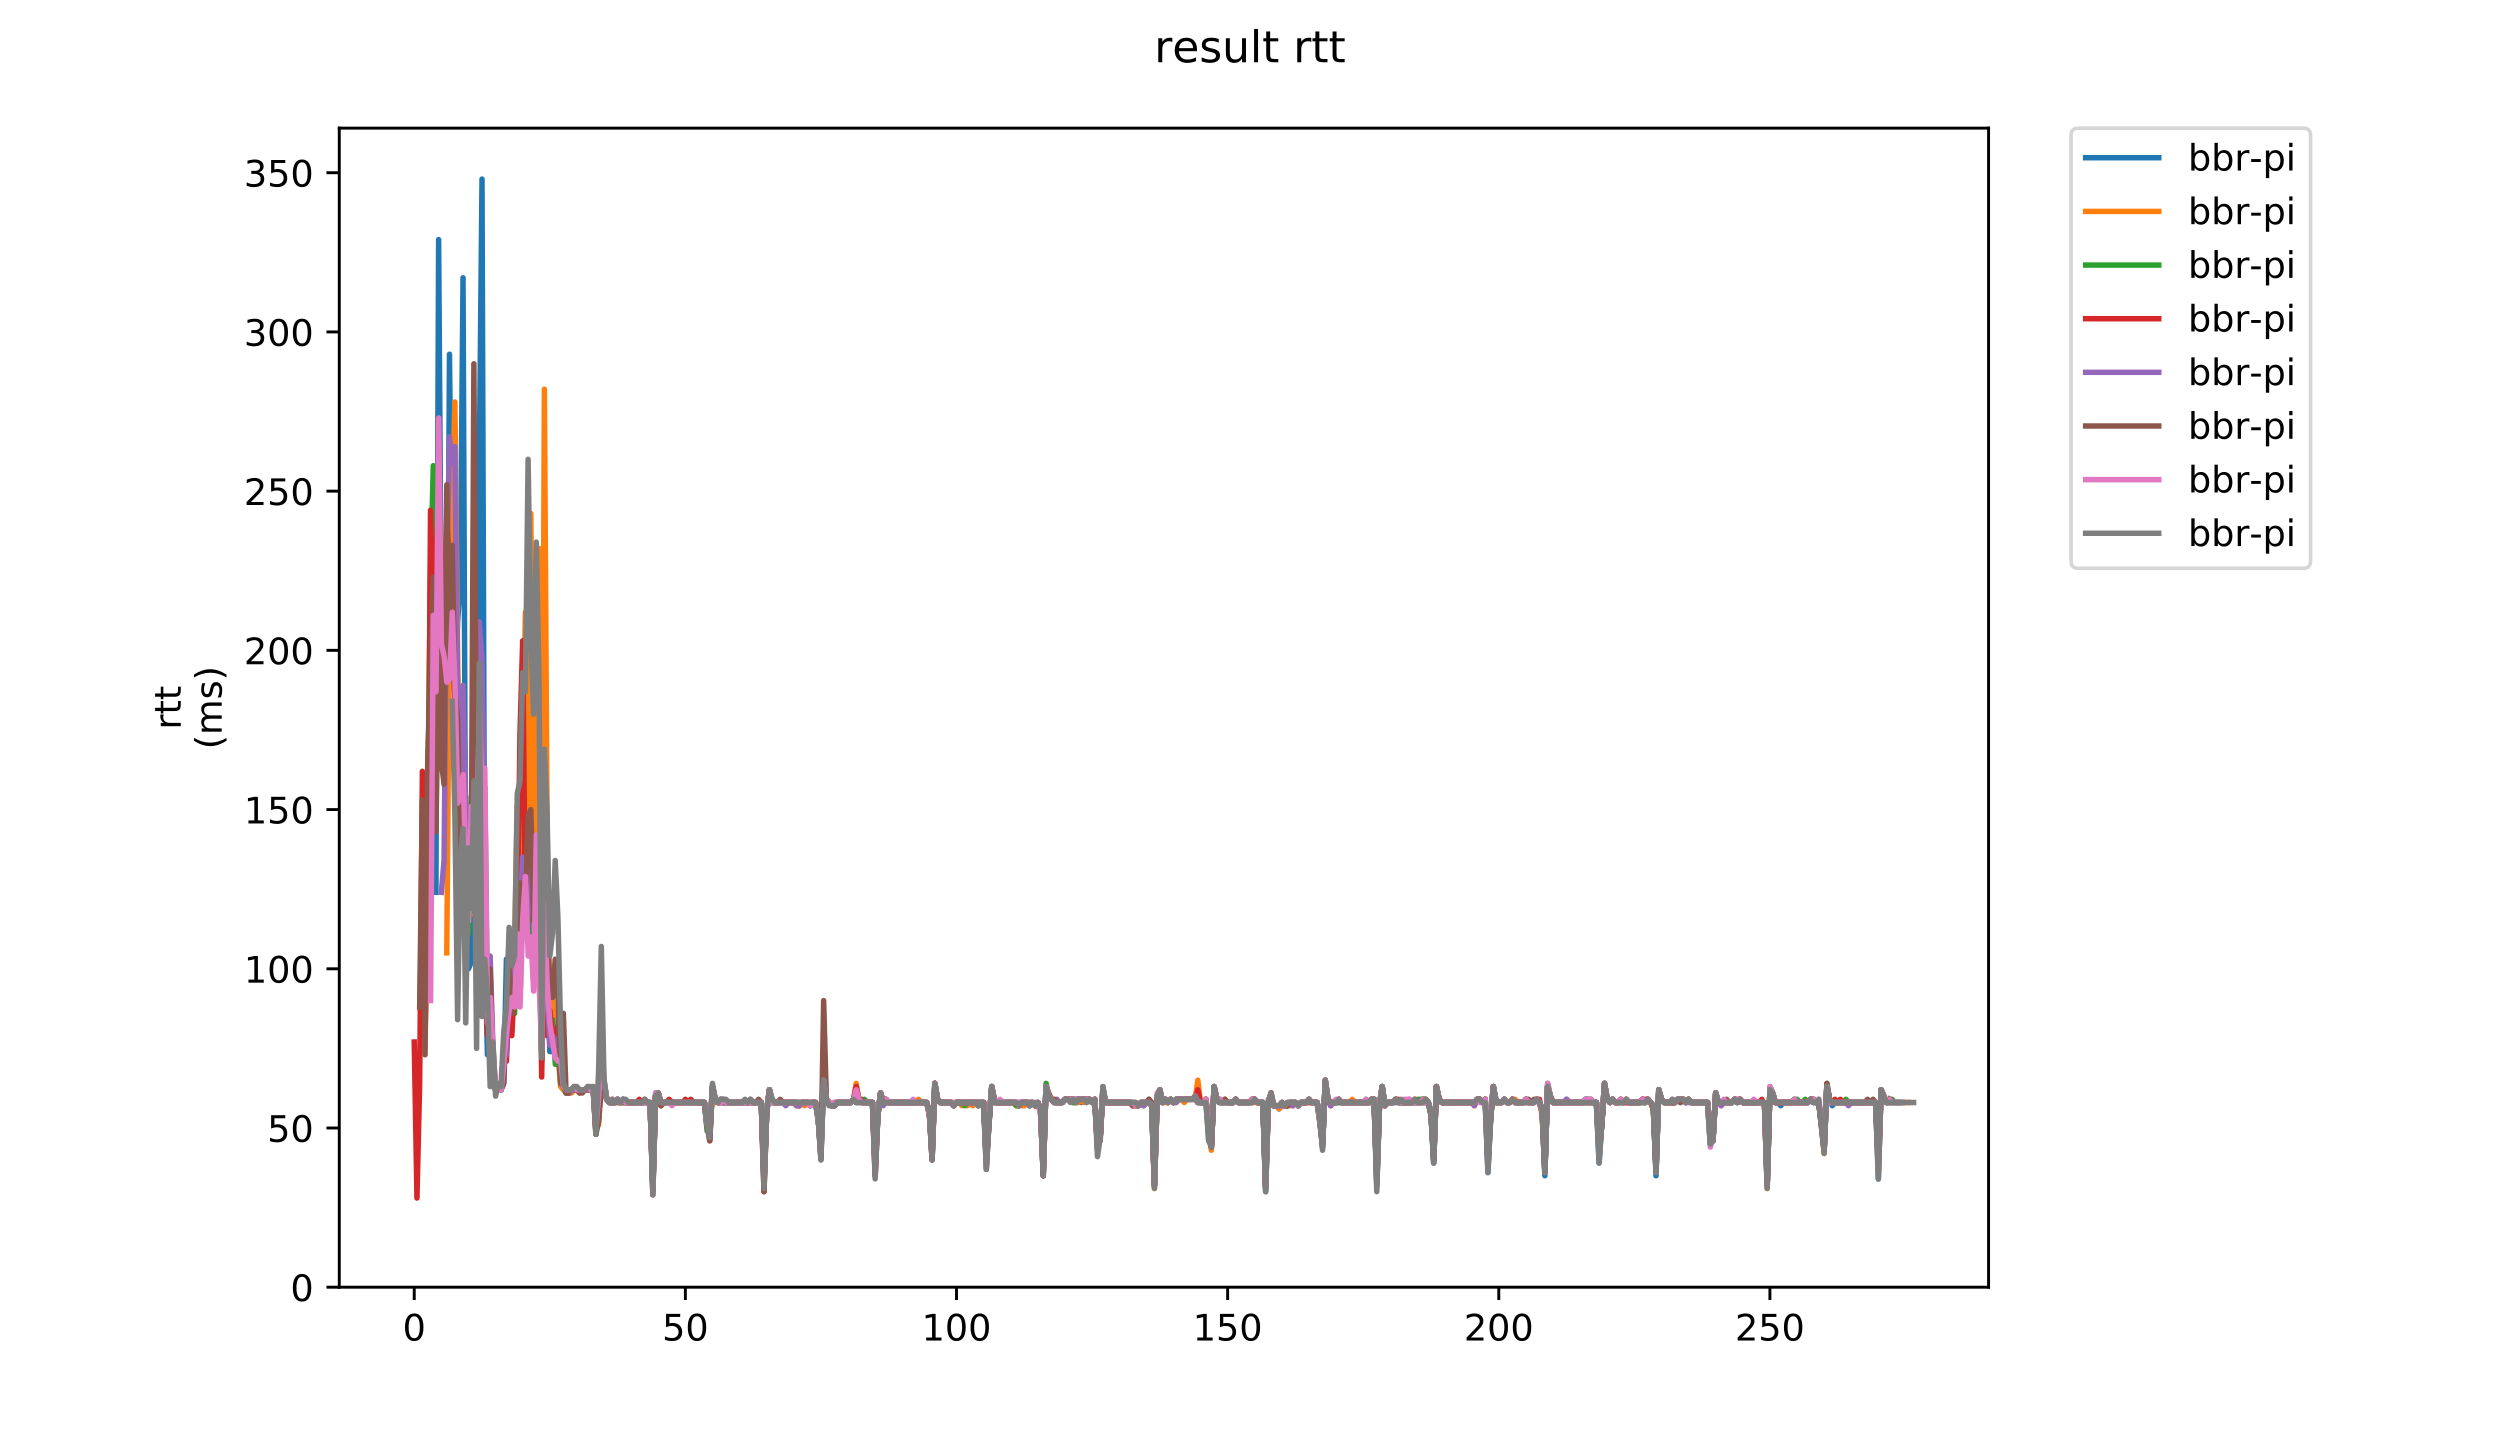 <?xml version="1.0" encoding="utf-8" standalone="no"?>
<!DOCTYPE svg PUBLIC "-//W3C//DTD SVG 1.1//EN"
  "http://www.w3.org/Graphics/SVG/1.1/DTD/svg11.dtd">
<!-- Created with matplotlib (https://matplotlib.org/) -->
<svg height="396pt" version="1.1" viewBox="0 0 684 396" width="684pt" xmlns="http://www.w3.org/2000/svg" xmlns:xlink="http://www.w3.org/1999/xlink">
 <defs>
  <style type="text/css">
*{stroke-linecap:butt;stroke-linejoin:round;}
  </style>
 </defs>
 <g id="figure_1">
  <g id="patch_1">
   <path d="M 0 396 
L 684 396 
L 684 0 
L 0 0 
z
" style="fill:#ffffff;"/>
  </g>
  <g id="axes_1">
   <g id="patch_2">
    <path d="M 92.824 352.174 
L 544.074 352.174 
L 544.074 35.062 
L 92.824 35.062 
z
" style="fill:#ffffff;"/>
   </g>
   <g id="matplotlib.axis_1">
    <g id="xtick_1">
     <g id="line2d_1">
      <defs>
       <path d="M 0 0 
L 0 3.5 
" id="m6474ed6322" style="stroke:#000000;stroke-width:0.8;"/>
      </defs>
      <g>
       <use style="stroke:#000000;stroke-width:0.8;" x="113.335" xlink:href="#m6474ed6322" y="352.174"/>
      </g>
     </g>
     <g id="text_1">
      <!-- 0 -->
      <defs>
       <path d="M 31.781 66.406 
Q 24.172 66.406 20.328 58.906 
Q 16.5 51.422 16.5 36.375 
Q 16.5 21.391 20.328 13.891 
Q 24.172 6.391 31.781 6.391 
Q 39.453 6.391 43.281 13.891 
Q 47.125 21.391 47.125 36.375 
Q 47.125 51.422 43.281 58.906 
Q 39.453 66.406 31.781 66.406 
z
M 31.781 74.219 
Q 44.047 74.219 50.516 64.516 
Q 56.984 54.828 56.984 36.375 
Q 56.984 17.969 50.516 8.266 
Q 44.047 -1.422 31.781 -1.422 
Q 19.531 -1.422 13.062 8.266 
Q 6.594 17.969 6.594 36.375 
Q 6.594 54.828 13.062 64.516 
Q 19.531 74.219 31.781 74.219 
z
" id="DejaVuSans-48"/>
      </defs>
      <g transform="translate(110.154 366.773)scale(0.1 -0.1)">
       <use xlink:href="#DejaVuSans-48"/>
      </g>
     </g>
    </g>
    <g id="xtick_2">
     <g id="line2d_2">
      <g>
       <use style="stroke:#000000;stroke-width:0.8;" x="187.518" xlink:href="#m6474ed6322" y="352.174"/>
      </g>
     </g>
     <g id="text_2">
      <!-- 50 -->
      <defs>
       <path d="M 10.797 72.906 
L 49.516 72.906 
L 49.516 64.594 
L 19.828 64.594 
L 19.828 46.734 
Q 21.969 47.469 24.109 47.828 
Q 26.266 48.188 28.422 48.188 
Q 40.625 48.188 47.75 41.5 
Q 54.891 34.812 54.891 23.391 
Q 54.891 11.625 47.562 5.094 
Q 40.234 -1.422 26.906 -1.422 
Q 22.312 -1.422 17.547 -0.641 
Q 12.797 0.141 7.719 1.703 
L 7.719 11.625 
Q 12.109 9.234 16.797 8.062 
Q 21.484 6.891 26.703 6.891 
Q 35.156 6.891 40.078 11.328 
Q 45.016 15.766 45.016 23.391 
Q 45.016 31 40.078 35.438 
Q 35.156 39.891 26.703 39.891 
Q 22.75 39.891 18.812 39.016 
Q 14.891 38.141 10.797 36.281 
z
" id="DejaVuSans-53"/>
      </defs>
      <g transform="translate(181.155 366.773)scale(0.1 -0.1)">
       <use xlink:href="#DejaVuSans-53"/>
       <use x="63.623" xlink:href="#DejaVuSans-48"/>
      </g>
     </g>
    </g>
    <g id="xtick_3">
     <g id="line2d_3">
      <g>
       <use style="stroke:#000000;stroke-width:0.8;" x="261.701" xlink:href="#m6474ed6322" y="352.174"/>
      </g>
     </g>
     <g id="text_3">
      <!-- 100 -->
      <defs>
       <path d="M 12.406 8.297 
L 28.516 8.297 
L 28.516 63.922 
L 10.984 60.406 
L 10.984 69.391 
L 28.422 72.906 
L 38.281 72.906 
L 38.281 8.297 
L 54.391 8.297 
L 54.391 0 
L 12.406 0 
z
" id="DejaVuSans-49"/>
      </defs>
      <g transform="translate(252.157 366.773)scale(0.1 -0.1)">
       <use xlink:href="#DejaVuSans-49"/>
       <use x="63.623" xlink:href="#DejaVuSans-48"/>
       <use x="127.246" xlink:href="#DejaVuSans-48"/>
      </g>
     </g>
    </g>
    <g id="xtick_4">
     <g id="line2d_4">
      <g>
       <use style="stroke:#000000;stroke-width:0.8;" x="335.883" xlink:href="#m6474ed6322" y="352.174"/>
      </g>
     </g>
     <g id="text_4">
      <!-- 150 -->
      <g transform="translate(326.34 366.773)scale(0.1 -0.1)">
       <use xlink:href="#DejaVuSans-49"/>
       <use x="63.623" xlink:href="#DejaVuSans-53"/>
       <use x="127.246" xlink:href="#DejaVuSans-48"/>
      </g>
     </g>
    </g>
    <g id="xtick_5">
     <g id="line2d_5">
      <g>
       <use style="stroke:#000000;stroke-width:0.8;" x="410.066" xlink:href="#m6474ed6322" y="352.174"/>
      </g>
     </g>
     <g id="text_5">
      <!-- 200 -->
      <defs>
       <path d="M 19.188 8.297 
L 53.609 8.297 
L 53.609 0 
L 7.328 0 
L 7.328 8.297 
Q 12.938 14.109 22.625 23.891 
Q 32.328 33.688 34.812 36.531 
Q 39.547 41.844 41.422 45.531 
Q 43.312 49.219 43.312 52.781 
Q 43.312 58.594 39.234 62.25 
Q 35.156 65.922 28.609 65.922 
Q 23.969 65.922 18.812 64.312 
Q 13.672 62.703 7.812 59.422 
L 7.812 69.391 
Q 13.766 71.781 18.938 73 
Q 24.125 74.219 28.422 74.219 
Q 39.75 74.219 46.484 68.547 
Q 53.219 62.891 53.219 53.422 
Q 53.219 48.922 51.531 44.891 
Q 49.859 40.875 45.406 35.406 
Q 44.188 33.984 37.641 27.219 
Q 31.109 20.453 19.188 8.297 
z
" id="DejaVuSans-50"/>
      </defs>
      <g transform="translate(400.522 366.773)scale(0.1 -0.1)">
       <use xlink:href="#DejaVuSans-50"/>
       <use x="63.623" xlink:href="#DejaVuSans-48"/>
       <use x="127.246" xlink:href="#DejaVuSans-48"/>
      </g>
     </g>
    </g>
    <g id="xtick_6">
     <g id="line2d_6">
      <g>
       <use style="stroke:#000000;stroke-width:0.8;" x="484.249" xlink:href="#m6474ed6322" y="352.174"/>
      </g>
     </g>
     <g id="text_6">
      <!-- 250 -->
      <g transform="translate(474.705 366.773)scale(0.1 -0.1)">
       <use xlink:href="#DejaVuSans-50"/>
       <use x="63.623" xlink:href="#DejaVuSans-53"/>
       <use x="127.246" xlink:href="#DejaVuSans-48"/>
      </g>
     </g>
    </g>
   </g>
   <g id="matplotlib.axis_2">
    <g id="ytick_1">
     <g id="line2d_7">
      <defs>
       <path d="M 0 0 
L -3.5 0 
" id="m33c3ed24a9" style="stroke:#000000;stroke-width:0.8;"/>
      </defs>
      <g>
       <use style="stroke:#000000;stroke-width:0.8;" x="92.824" xlink:href="#m33c3ed24a9" y="352.174"/>
      </g>
     </g>
     <g id="text_7">
      <!-- 0 -->
      <g transform="translate(79.461 355.973)scale(0.1 -0.1)">
       <use xlink:href="#DejaVuSans-48"/>
      </g>
     </g>
    </g>
    <g id="ytick_2">
     <g id="line2d_8">
      <g>
       <use style="stroke:#000000;stroke-width:0.8;" x="92.824" xlink:href="#m33c3ed24a9" y="308.615"/>
      </g>
     </g>
     <g id="text_8">
      <!-- 50 -->
      <g transform="translate(73.099 312.414)scale(0.1 -0.1)">
       <use xlink:href="#DejaVuSans-53"/>
       <use x="63.623" xlink:href="#DejaVuSans-48"/>
      </g>
     </g>
    </g>
    <g id="ytick_3">
     <g id="line2d_9">
      <g>
       <use style="stroke:#000000;stroke-width:0.8;" x="92.824" xlink:href="#m33c3ed24a9" y="265.056"/>
      </g>
     </g>
     <g id="text_9">
      <!-- 100 -->
      <g transform="translate(66.736 268.855)scale(0.1 -0.1)">
       <use xlink:href="#DejaVuSans-49"/>
       <use x="63.623" xlink:href="#DejaVuSans-48"/>
       <use x="127.246" xlink:href="#DejaVuSans-48"/>
      </g>
     </g>
    </g>
    <g id="ytick_4">
     <g id="line2d_10">
      <g>
       <use style="stroke:#000000;stroke-width:0.8;" x="92.824" xlink:href="#m33c3ed24a9" y="221.496"/>
      </g>
     </g>
     <g id="text_10">
      <!-- 150 -->
      <g transform="translate(66.736 225.296)scale(0.1 -0.1)">
       <use xlink:href="#DejaVuSans-49"/>
       <use x="63.623" xlink:href="#DejaVuSans-53"/>
       <use x="127.246" xlink:href="#DejaVuSans-48"/>
      </g>
     </g>
    </g>
    <g id="ytick_5">
     <g id="line2d_11">
      <g>
       <use style="stroke:#000000;stroke-width:0.8;" x="92.824" xlink:href="#m33c3ed24a9" y="177.937"/>
      </g>
     </g>
     <g id="text_11">
      <!-- 200 -->
      <g transform="translate(66.736 181.736)scale(0.1 -0.1)">
       <use xlink:href="#DejaVuSans-50"/>
       <use x="63.623" xlink:href="#DejaVuSans-48"/>
       <use x="127.246" xlink:href="#DejaVuSans-48"/>
      </g>
     </g>
    </g>
    <g id="ytick_6">
     <g id="line2d_12">
      <g>
       <use style="stroke:#000000;stroke-width:0.8;" x="92.824" xlink:href="#m33c3ed24a9" y="134.378"/>
      </g>
     </g>
     <g id="text_12">
      <!-- 250 -->
      <g transform="translate(66.736 138.177)scale(0.1 -0.1)">
       <use xlink:href="#DejaVuSans-50"/>
       <use x="63.623" xlink:href="#DejaVuSans-53"/>
       <use x="127.246" xlink:href="#DejaVuSans-48"/>
      </g>
     </g>
    </g>
    <g id="ytick_7">
     <g id="line2d_13">
      <g>
       <use style="stroke:#000000;stroke-width:0.8;" x="92.824" xlink:href="#m33c3ed24a9" y="90.818"/>
      </g>
     </g>
     <g id="text_13">
      <!-- 300 -->
      <defs>
       <path d="M 40.578 39.312 
Q 47.656 37.797 51.625 33 
Q 55.609 28.219 55.609 21.188 
Q 55.609 10.406 48.188 4.484 
Q 40.766 -1.422 27.094 -1.422 
Q 22.516 -1.422 17.656 -0.516 
Q 12.797 0.391 7.625 2.203 
L 7.625 11.719 
Q 11.719 9.328 16.594 8.109 
Q 21.484 6.891 26.812 6.891 
Q 36.078 6.891 40.938 10.547 
Q 45.797 14.203 45.797 21.188 
Q 45.797 27.641 41.281 31.266 
Q 36.766 34.906 28.719 34.906 
L 20.219 34.906 
L 20.219 43.016 
L 29.109 43.016 
Q 36.375 43.016 40.234 45.922 
Q 44.094 48.828 44.094 54.297 
Q 44.094 59.906 40.109 62.906 
Q 36.141 65.922 28.719 65.922 
Q 24.656 65.922 20.016 65.031 
Q 15.375 64.156 9.812 62.312 
L 9.812 71.094 
Q 15.438 72.656 20.344 73.438 
Q 25.25 74.219 29.594 74.219 
Q 40.828 74.219 47.359 69.109 
Q 53.906 64.016 53.906 55.328 
Q 53.906 49.266 50.438 45.094 
Q 46.969 40.922 40.578 39.312 
z
" id="DejaVuSans-51"/>
      </defs>
      <g transform="translate(66.736 94.618)scale(0.1 -0.1)">
       <use xlink:href="#DejaVuSans-51"/>
       <use x="63.623" xlink:href="#DejaVuSans-48"/>
       <use x="127.246" xlink:href="#DejaVuSans-48"/>
      </g>
     </g>
    </g>
    <g id="ytick_8">
     <g id="line2d_14">
      <g>
       <use style="stroke:#000000;stroke-width:0.8;" x="92.824" xlink:href="#m33c3ed24a9" y="47.259"/>
      </g>
     </g>
     <g id="text_14">
      <!-- 350 -->
      <g transform="translate(66.736 51.058)scale(0.1 -0.1)">
       <use xlink:href="#DejaVuSans-51"/>
       <use x="63.623" xlink:href="#DejaVuSans-53"/>
       <use x="127.246" xlink:href="#DejaVuSans-48"/>
      </g>
     </g>
    </g>
    <g id="text_15">
     <!-- rtt -->
     <defs>
      <path d="M 41.109 46.297 
Q 39.594 47.172 37.812 47.578 
Q 36.031 48 33.891 48 
Q 26.266 48 22.188 43.047 
Q 18.109 38.094 18.109 28.812 
L 18.109 0 
L 9.078 0 
L 9.078 54.688 
L 18.109 54.688 
L 18.109 46.188 
Q 20.953 51.172 25.484 53.578 
Q 30.031 56 36.531 56 
Q 37.453 56 38.578 55.875 
Q 39.703 55.766 41.062 55.516 
z
" id="DejaVuSans-114"/>
      <path d="M 18.312 70.219 
L 18.312 54.688 
L 36.812 54.688 
L 36.812 47.703 
L 18.312 47.703 
L 18.312 18.016 
Q 18.312 11.328 20.141 9.422 
Q 21.969 7.516 27.594 7.516 
L 36.812 7.516 
L 36.812 0 
L 27.594 0 
Q 17.188 0 13.234 3.875 
Q 9.281 7.766 9.281 18.016 
L 9.281 47.703 
L 2.688 47.703 
L 2.688 54.688 
L 9.281 54.688 
L 9.281 70.219 
z
" id="DejaVuSans-116"/>
     </defs>
     <g transform="translate(49.459 199.594)rotate(-90)scale(0.1 -0.1)">
      <use xlink:href="#DejaVuSans-114"/>
      <use x="41.113" xlink:href="#DejaVuSans-116"/>
      <use x="80.322" xlink:href="#DejaVuSans-116"/>
     </g>
     <!-- (ms) -->
     <defs>
      <path d="M 31 75.875 
Q 24.469 64.656 21.281 53.656 
Q 18.109 42.672 18.109 31.391 
Q 18.109 20.125 21.312 9.062 
Q 24.516 -2 31 -13.188 
L 23.188 -13.188 
Q 15.875 -1.703 12.234 9.375 
Q 8.594 20.453 8.594 31.391 
Q 8.594 42.281 12.203 53.312 
Q 15.828 64.359 23.188 75.875 
z
" id="DejaVuSans-40"/>
      <path d="M 52 44.188 
Q 55.375 50.25 60.062 53.125 
Q 64.75 56 71.094 56 
Q 79.641 56 84.281 50.016 
Q 88.922 44.047 88.922 33.016 
L 88.922 0 
L 79.891 0 
L 79.891 32.719 
Q 79.891 40.578 77.094 44.375 
Q 74.312 48.188 68.609 48.188 
Q 61.625 48.188 57.562 43.547 
Q 53.516 38.922 53.516 30.906 
L 53.516 0 
L 44.484 0 
L 44.484 32.719 
Q 44.484 40.625 41.703 44.406 
Q 38.922 48.188 33.109 48.188 
Q 26.219 48.188 22.156 43.531 
Q 18.109 38.875 18.109 30.906 
L 18.109 0 
L 9.078 0 
L 9.078 54.688 
L 18.109 54.688 
L 18.109 46.188 
Q 21.188 51.219 25.484 53.609 
Q 29.781 56 35.688 56 
Q 41.656 56 45.828 52.969 
Q 50 49.953 52 44.188 
z
" id="DejaVuSans-109"/>
      <path d="M 44.281 53.078 
L 44.281 44.578 
Q 40.484 46.531 36.375 47.5 
Q 32.281 48.484 27.875 48.484 
Q 21.188 48.484 17.844 46.438 
Q 14.5 44.391 14.5 40.281 
Q 14.5 37.156 16.891 35.375 
Q 19.281 33.594 26.516 31.984 
L 29.594 31.297 
Q 39.156 29.25 43.188 25.516 
Q 47.219 21.781 47.219 15.094 
Q 47.219 7.469 41.188 3.016 
Q 35.156 -1.422 24.609 -1.422 
Q 20.219 -1.422 15.453 -0.562 
Q 10.688 0.297 5.422 2 
L 5.422 11.281 
Q 10.406 8.688 15.234 7.391 
Q 20.062 6.109 24.812 6.109 
Q 31.156 6.109 34.562 8.281 
Q 37.984 10.453 37.984 14.406 
Q 37.984 18.062 35.516 20.016 
Q 33.062 21.969 24.703 23.781 
L 21.578 24.516 
Q 13.234 26.266 9.516 29.906 
Q 5.812 33.547 5.812 39.891 
Q 5.812 47.609 11.281 51.797 
Q 16.75 56 26.812 56 
Q 31.781 56 36.172 55.266 
Q 40.578 54.547 44.281 53.078 
z
" id="DejaVuSans-115"/>
      <path d="M 8.016 75.875 
L 15.828 75.875 
Q 23.141 64.359 26.781 53.312 
Q 30.422 42.281 30.422 31.391 
Q 30.422 20.453 26.781 9.375 
Q 23.141 -1.703 15.828 -13.188 
L 8.016 -13.188 
Q 14.5 -2 17.703 9.062 
Q 20.906 20.125 20.906 31.391 
Q 20.906 42.672 17.703 53.656 
Q 14.5 64.656 8.016 75.875 
z
" id="DejaVuSans-41"/>
     </defs>
     <g transform="translate(60.657 204.995)rotate(-90)scale(0.1 -0.1)">
      <use xlink:href="#DejaVuSans-40"/>
      <use x="39.014" xlink:href="#DejaVuSans-109"/>
      <use x="136.426" xlink:href="#DejaVuSans-115"/>
      <use x="188.525" xlink:href="#DejaVuSans-41"/>
     </g>
    </g>
   </g>
   <g id="line2d_15">
    <path clip-path="url(#pdb9d248a4e)" d="M 119.267 244.147 
L 120.009 65.554 
L 120.751 172.71 
L 121.492 212.784 
L 122.234 224.11 
L 122.976 96.917 
L 123.718 164.869 
L 124.46 192.747 
L 125.202 170.096 
L 125.943 159.642 
L 126.685 76.008 
L 127.427 251.117 
L 128.169 265.056 
L 128.911 263.313 
L 129.652 230.208 
L 130.394 238.92 
L 131.136 126.537 
L 131.878 49.001 
L 132.62 258.086 
L 133.362 288.578 
L 134.103 273.767 
L 134.845 296.418 
L 135.587 298.161 
L 136.329 297.289 
L 137.071 298.161 
L 137.813 296.418 
L 138.554 262.442 
L 139.296 264.184 
L 140.038 272.896 
L 140.78 253.73 
L 141.522 256.344 
L 142.264 264.184 
L 143.005 219.754 
L 143.747 228.466 
L 144.489 226.723 
L 145.231 203.201 
L 145.973 195.361 
L 146.715 234.564 
L 147.456 218.012 
L 148.198 278.995 
L 148.94 220.625 
L 149.682 261.571 
L 150.424 287.706 
L 151.165 287.706 
L 151.907 279.866 
L 152.649 285.964 
L 153.391 290.32 
L 154.133 296.418 
L 154.875 298.161 
L 156.358 298.161 
L 157.1 297.289 
L 157.842 298.161 
L 161.551 298.161 
L 162.293 297.289 
L 163.035 308.615 
L 163.777 299.032 
L 164.518 298.161 
L 165.26 295.547 
L 166.002 300.774 
L 166.744 301.645 
L 168.227 301.645 
L 168.969 300.774 
L 169.711 301.645 
L 170.453 300.774 
L 171.195 301.645 
L 177.871 301.645 
L 178.613 324.296 
L 179.355 299.903 
L 180.097 299.032 
L 180.839 302.517 
L 181.58 301.645 
L 192.708 301.645 
L 193.45 308.615 
L 194.191 310.357 
L 194.933 297.289 
L 195.675 300.774 
L 196.417 301.645 
L 197.159 300.774 
L 197.901 301.645 
L 208.286 301.645 
L 209.028 321.683 
L 209.77 304.259 
L 210.512 298.161 
L 211.253 301.645 
L 217.93 301.645 
L 218.672 302.517 
L 219.414 301.645 
L 220.897 301.645 
L 221.639 302.517 
L 222.381 301.645 
L 223.123 301.645 
L 223.865 306.001 
L 224.606 315.584 
L 225.348 287.706 
L 226.09 300.774 
L 227.574 302.517 
L 228.315 302.517 
L 229.057 301.645 
L 232.766 301.645 
L 233.508 300.774 
L 234.25 298.161 
L 234.992 300.774 
L 235.734 301.645 
L 238.701 301.645 
L 239.443 319.069 
L 240.185 305.13 
L 240.927 299.032 
L 241.668 301.645 
L 253.538 301.645 
L 254.279 304.259 
L 255.021 315.584 
L 255.763 296.418 
L 256.505 300.774 
L 257.247 301.645 
L 260.214 301.645 
L 260.956 302.517 
L 261.698 301.645 
L 266.89 301.645 
L 267.632 302.517 
L 268.374 301.645 
L 269.116 301.645 
L 269.858 317.327 
L 271.341 297.289 
L 272.083 301.645 
L 278.018 301.645 
L 278.76 302.517 
L 279.502 301.645 
L 280.985 301.645 
L 281.727 302.517 
L 282.469 301.645 
L 283.211 302.517 
L 283.952 301.645 
L 284.694 304.259 
L 285.436 321.683 
L 286.178 297.289 
L 286.92 299.903 
L 288.403 301.645 
L 290.629 301.645 
L 291.371 300.774 
L 292.854 300.774 
L 293.596 301.645 
L 294.338 301.645 
L 295.08 300.774 
L 295.822 301.645 
L 296.564 300.774 
L 297.305 301.645 
L 298.047 300.774 
L 298.789 301.645 
L 299.531 301.645 
L 300.273 312.971 
L 301.014 311.228 
L 301.756 298.161 
L 302.498 301.645 
L 309.916 301.645 
L 310.658 302.517 
L 311.4 302.517 
L 312.142 301.645 
L 314.367 301.645 
L 315.109 302.517 
L 315.851 324.296 
L 316.593 299.903 
L 317.335 298.161 
L 318.077 301.645 
L 318.818 300.774 
L 319.56 301.645 
L 320.302 300.774 
L 321.044 301.645 
L 321.786 300.774 
L 326.237 300.774 
L 326.978 299.903 
L 327.72 301.645 
L 329.204 301.645 
L 329.946 300.774 
L 330.688 308.615 
L 331.429 313.842 
L 332.171 297.289 
L 332.913 300.774 
L 333.655 301.645 
L 337.364 301.645 
L 338.106 300.774 
L 338.848 301.645 
L 341.815 301.645 
L 342.557 300.774 
L 343.299 300.774 
L 344.04 301.645 
L 345.524 301.645 
L 346.266 324.296 
L 347.008 301.645 
L 347.75 299.903 
L 348.491 302.517 
L 349.233 302.517 
L 349.975 303.388 
L 350.717 301.645 
L 351.459 302.517 
L 352.201 302.517 
L 352.942 301.645 
L 354.426 301.645 
L 355.168 302.517 
L 355.91 301.645 
L 357.393 301.645 
L 358.135 300.774 
L 358.877 301.645 
L 360.361 301.645 
L 361.102 306.001 
L 361.844 313.842 
L 362.586 295.547 
L 363.328 300.774 
L 364.07 301.645 
L 374.455 301.645 
L 375.197 300.774 
L 375.939 300.774 
L 376.681 324.296 
L 377.423 302.517 
L 378.164 297.289 
L 378.906 302.517 
L 379.648 301.645 
L 390.776 301.645 
L 391.517 305.13 
L 392.259 318.198 
L 393.001 297.289 
L 393.743 300.774 
L 394.485 301.645 
L 403.387 301.645 
L 404.128 300.774 
L 404.87 300.774 
L 405.612 301.645 
L 406.354 300.774 
L 407.096 320.811 
L 407.838 306.001 
L 408.579 297.289 
L 409.321 300.774 
L 410.063 301.645 
L 410.805 301.645 
L 411.547 300.774 
L 412.289 301.645 
L 413.03 301.645 
L 413.772 300.774 
L 414.514 301.645 
L 416.739 301.645 
L 417.481 300.774 
L 418.223 301.645 
L 419.707 301.645 
L 420.449 300.774 
L 421.19 301.645 
L 421.932 304.259 
L 422.674 321.683 
L 423.416 297.289 
L 424.158 299.903 
L 424.9 301.645 
L 427.867 301.645 
L 428.609 300.774 
L 429.351 301.645 
L 433.06 301.645 
L 433.801 300.774 
L 435.285 300.774 
L 436.027 301.645 
L 436.769 301.645 
L 437.511 318.198 
L 438.994 296.418 
L 439.736 300.774 
L 440.478 301.645 
L 441.22 300.774 
L 441.962 301.645 
L 448.638 301.645 
L 449.38 300.774 
L 450.122 301.645 
L 450.864 300.774 
L 452.347 302.517 
L 453.089 321.683 
L 453.831 298.161 
L 454.573 300.774 
L 455.314 301.645 
L 458.282 301.645 
L 459.024 300.774 
L 460.507 300.774 
L 461.249 301.645 
L 461.991 300.774 
L 462.733 301.645 
L 467.184 301.645 
L 467.926 312.971 
L 468.667 312.1 
L 469.409 299.032 
L 470.151 301.645 
L 473.86 301.645 
L 474.602 300.774 
L 475.344 301.645 
L 476.086 300.774 
L 476.827 301.645 
L 482.762 301.645 
L 483.504 324.296 
L 484.246 298.161 
L 484.988 299.032 
L 485.729 301.645 
L 486.471 301.645 
L 487.213 302.517 
L 487.955 301.645 
L 494.631 301.645 
L 495.373 300.774 
L 496.115 301.645 
L 497.599 301.645 
L 499.082 314.713 
L 499.824 297.289 
L 500.566 300.774 
L 501.308 302.517 
L 502.05 301.645 
L 513.177 301.645 
L 513.919 322.554 
L 514.661 298.161 
L 516.144 301.645 
L 519.853 301.645 
L 519.853 301.645 
" style="fill:none;stroke:#1f77b4;stroke-linecap:square;stroke-width:1.5;"/>
   </g>
   <g id="line2d_16">
    <path clip-path="url(#pdb9d248a4e)" d="M 122.234 260.7 
L 122.976 170.968 
L 123.718 136.991 
L 124.46 109.984 
L 125.202 178.808 
L 125.943 232.822 
L 126.685 239.791 
L 127.427 222.367 
L 128.169 231.079 
L 128.911 222.367 
L 129.652 250.245 
L 130.394 215.398 
L 131.136 188.391 
L 131.878 191.005 
L 132.62 238.049 
L 133.362 275.51 
L 134.103 265.927 
L 134.845 287.706 
L 135.587 297.289 
L 137.071 297.289 
L 137.813 291.191 
L 138.554 278.123 
L 139.296 272.025 
L 140.038 272.025 
L 140.78 258.957 
L 141.522 220.625 
L 142.264 252.859 
L 143.747 167.483 
L 144.489 244.147 
L 145.231 140.476 
L 145.973 233.693 
L 146.715 222.367 
L 147.456 150.059 
L 148.198 287.706 
L 148.94 106.5 
L 149.682 225.852 
L 150.424 279.866 
L 151.165 272.896 
L 151.907 285.964 
L 152.649 288.578 
L 153.391 297.289 
L 154.875 299.032 
L 156.358 299.032 
L 157.1 298.161 
L 157.842 298.161 
L 158.584 299.032 
L 159.326 298.161 
L 162.293 298.161 
L 163.035 306.873 
L 163.777 307.744 
L 164.518 280.737 
L 165.26 296.418 
L 166.002 300.774 
L 166.744 301.645 
L 167.486 300.774 
L 168.227 301.645 
L 177.129 301.645 
L 177.871 302.517 
L 178.613 324.296 
L 179.355 299.903 
L 180.097 299.032 
L 180.839 302.517 
L 181.58 301.645 
L 192.708 301.645 
L 193.45 307.744 
L 194.191 310.357 
L 194.933 297.289 
L 195.675 301.645 
L 208.286 301.645 
L 209.028 322.554 
L 209.77 304.259 
L 210.512 298.161 
L 211.253 301.645 
L 217.188 301.645 
L 217.93 302.517 
L 218.672 302.517 
L 219.414 301.645 
L 220.155 302.517 
L 220.897 301.645 
L 221.639 302.517 
L 222.381 301.645 
L 223.123 301.645 
L 223.865 306.001 
L 224.606 315.584 
L 225.348 294.676 
L 226.09 300.774 
L 227.574 302.517 
L 228.315 301.645 
L 232.766 301.645 
L 233.508 300.774 
L 234.25 296.418 
L 234.992 300.774 
L 235.734 301.645 
L 238.701 301.645 
L 239.443 319.069 
L 240.185 305.13 
L 240.927 299.032 
L 241.668 301.645 
L 250.57 301.645 
L 251.312 300.774 
L 252.054 301.645 
L 253.538 301.645 
L 254.279 304.259 
L 255.021 316.456 
L 255.763 296.418 
L 256.505 300.774 
L 257.247 301.645 
L 260.214 301.645 
L 260.956 302.517 
L 261.698 301.645 
L 262.439 301.645 
L 263.181 302.517 
L 263.923 301.645 
L 264.665 302.517 
L 265.407 301.645 
L 266.149 302.517 
L 266.89 301.645 
L 267.632 301.645 
L 268.374 302.517 
L 269.116 301.645 
L 269.858 317.327 
L 271.341 297.289 
L 272.083 301.645 
L 277.276 301.645 
L 278.018 302.517 
L 278.76 301.645 
L 279.502 302.517 
L 280.243 302.517 
L 280.985 301.645 
L 282.469 301.645 
L 283.211 302.517 
L 283.952 301.645 
L 284.694 304.259 
L 285.436 320.811 
L 286.178 297.289 
L 286.92 299.903 
L 287.662 300.774 
L 288.403 300.774 
L 289.145 301.645 
L 290.629 301.645 
L 291.371 300.774 
L 292.854 300.774 
L 293.596 301.645 
L 295.08 301.645 
L 295.822 300.774 
L 296.564 301.645 
L 297.305 300.774 
L 298.047 300.774 
L 298.789 301.645 
L 299.531 300.774 
L 300.273 313.842 
L 301.014 311.228 
L 301.756 298.161 
L 302.498 301.645 
L 309.175 301.645 
L 309.916 302.517 
L 311.4 302.517 
L 312.142 301.645 
L 314.367 301.645 
L 315.109 302.517 
L 315.851 325.167 
L 316.593 300.774 
L 317.335 298.161 
L 318.077 301.645 
L 319.56 301.645 
L 320.302 300.774 
L 321.044 301.645 
L 321.786 301.645 
L 322.527 300.774 
L 323.269 300.774 
L 324.011 301.645 
L 324.753 300.774 
L 326.978 300.774 
L 327.72 295.547 
L 328.462 301.645 
L 329.204 301.645 
L 329.946 300.774 
L 331.429 314.713 
L 332.171 297.289 
L 332.913 300.774 
L 333.655 300.774 
L 334.397 301.645 
L 337.364 301.645 
L 338.106 300.774 
L 338.848 301.645 
L 345.524 301.645 
L 346.266 324.296 
L 347.008 301.645 
L 347.75 299.903 
L 348.491 302.517 
L 349.233 302.517 
L 349.975 303.388 
L 350.717 302.517 
L 352.942 302.517 
L 353.684 301.645 
L 354.426 301.645 
L 355.168 302.517 
L 355.91 301.645 
L 360.361 301.645 
L 361.102 306.873 
L 361.844 313.842 
L 362.586 295.547 
L 363.328 300.774 
L 364.07 301.645 
L 365.553 301.645 
L 366.295 300.774 
L 367.037 301.645 
L 369.263 301.645 
L 370.004 300.774 
L 370.746 301.645 
L 375.197 301.645 
L 375.939 300.774 
L 376.681 322.554 
L 377.423 302.517 
L 378.164 297.289 
L 378.906 302.517 
L 379.648 301.645 
L 381.132 301.645 
L 381.874 300.774 
L 382.615 301.645 
L 386.325 301.645 
L 387.066 300.774 
L 387.808 301.645 
L 390.776 301.645 
L 391.517 304.259 
L 392.259 317.327 
L 393.001 297.289 
L 393.743 300.774 
L 394.485 301.645 
L 402.645 301.645 
L 403.387 302.517 
L 404.128 300.774 
L 404.87 300.774 
L 405.612 301.645 
L 406.354 300.774 
L 407.096 317.327 
L 407.838 306.001 
L 408.579 297.289 
L 409.321 301.645 
L 410.805 301.645 
L 411.547 300.774 
L 412.289 301.645 
L 413.03 301.645 
L 413.772 300.774 
L 414.514 300.774 
L 415.256 301.645 
L 419.707 301.645 
L 420.449 300.774 
L 421.19 301.645 
L 421.932 305.13 
L 422.674 320.811 
L 423.416 297.289 
L 424.158 299.903 
L 424.9 301.645 
L 434.543 301.645 
L 435.285 300.774 
L 436.027 301.645 
L 436.769 301.645 
L 437.511 314.713 
L 438.252 307.744 
L 438.994 296.418 
L 439.736 300.774 
L 440.478 301.645 
L 441.22 300.774 
L 441.962 301.645 
L 450.122 301.645 
L 450.864 300.774 
L 451.605 301.645 
L 452.347 303.388 
L 453.089 319.94 
L 453.831 298.161 
L 454.573 300.774 
L 455.314 301.645 
L 458.282 301.645 
L 459.024 300.774 
L 460.507 300.774 
L 461.249 301.645 
L 461.991 300.774 
L 462.733 301.645 
L 467.184 301.645 
L 467.926 310.357 
L 468.667 312.1 
L 469.409 299.032 
L 470.151 301.645 
L 470.893 302.517 
L 471.635 301.645 
L 473.86 301.645 
L 474.602 300.774 
L 475.344 301.645 
L 476.086 300.774 
L 476.827 301.645 
L 482.02 301.645 
L 482.762 302.517 
L 483.504 325.167 
L 484.246 298.161 
L 484.988 299.032 
L 485.729 301.645 
L 494.631 301.645 
L 495.373 300.774 
L 496.115 300.774 
L 496.857 301.645 
L 497.599 301.645 
L 498.34 307.744 
L 499.082 315.584 
L 499.824 297.289 
L 500.566 300.774 
L 501.308 301.645 
L 513.177 301.645 
L 513.919 320.811 
L 514.661 298.161 
L 516.144 301.645 
L 522.079 301.645 
L 522.079 301.645 
" style="fill:none;stroke:#ff7f0e;stroke-linecap:square;stroke-width:1.5;"/>
   </g>
   <g id="line2d_17">
    <path clip-path="url(#pdb9d248a4e)" d="M 116.325 275.51 
L 117.808 156.157 
L 118.55 127.408 
L 119.292 197.103 
L 120.034 133.507 
L 120.776 178.808 
L 121.518 177.937 
L 122.259 184.906 
L 123.001 158.771 
L 123.743 164.869 
L 124.485 150.059 
L 125.227 188.391 
L 125.969 214.527 
L 126.71 218.883 
L 127.452 218.012 
L 128.194 255.473 
L 128.936 228.466 
L 129.678 249.374 
L 131.161 212.784 
L 131.903 221.496 
L 132.645 215.398 
L 133.387 278.123 
L 134.129 272.896 
L 134.871 296.418 
L 135.612 298.161 
L 136.354 297.289 
L 137.096 298.161 
L 138.58 281.608 
L 139.321 276.381 
L 140.063 272.025 
L 140.805 277.252 
L 141.547 243.276 
L 142.289 273.767 
L 143.031 236.306 
L 143.772 246.761 
L 144.514 240.662 
L 145.256 258.957 
L 145.998 260.7 
L 146.74 238.049 
L 147.482 258.086 
L 148.223 290.32 
L 148.965 259.828 
L 149.707 275.51 
L 150.449 285.093 
L 151.191 278.995 
L 151.933 291.191 
L 152.674 286.835 
L 153.416 296.418 
L 154.158 297.289 
L 154.9 299.032 
L 155.642 299.032 
L 156.383 298.161 
L 160.093 298.161 
L 160.834 297.289 
L 161.576 298.161 
L 162.318 298.161 
L 163.06 310.357 
L 163.802 299.032 
L 164.544 298.161 
L 165.285 296.418 
L 166.027 300.774 
L 166.769 301.645 
L 168.253 301.645 
L 168.995 300.774 
L 169.736 301.645 
L 177.155 301.645 
L 177.896 302.517 
L 178.638 325.167 
L 179.38 299.032 
L 180.122 299.903 
L 180.864 301.645 
L 192.733 301.645 
L 193.475 309.486 
L 194.217 308.615 
L 194.958 297.289 
L 195.7 300.774 
L 196.442 301.645 
L 208.311 301.645 
L 209.053 323.425 
L 209.795 303.388 
L 210.537 298.161 
L 211.279 301.645 
L 220.922 301.645 
L 221.664 302.517 
L 222.406 301.645 
L 223.148 301.645 
L 223.89 306.873 
L 224.632 313.842 
L 225.373 295.547 
L 226.115 300.774 
L 227.599 302.517 
L 228.341 302.517 
L 229.083 301.645 
L 232.792 301.645 
L 233.533 300.774 
L 234.275 298.161 
L 235.017 300.774 
L 235.759 301.645 
L 236.501 300.774 
L 237.243 301.645 
L 238.726 301.645 
L 239.468 319.069 
L 240.21 304.259 
L 240.952 299.032 
L 241.694 301.645 
L 242.435 300.774 
L 243.177 301.645 
L 253.563 301.645 
L 254.305 305.13 
L 255.046 315.584 
L 255.788 296.418 
L 256.53 300.774 
L 257.272 301.645 
L 260.239 301.645 
L 260.981 302.517 
L 261.723 301.645 
L 263.207 301.645 
L 263.948 302.517 
L 264.69 301.645 
L 266.916 301.645 
L 267.658 302.517 
L 268.399 301.645 
L 269.141 301.645 
L 269.883 318.198 
L 270.625 306.001 
L 271.367 297.289 
L 272.108 301.645 
L 277.301 301.645 
L 278.043 302.517 
L 278.785 302.517 
L 279.527 301.645 
L 281.01 301.645 
L 281.752 302.517 
L 282.494 301.645 
L 283.236 302.517 
L 283.978 301.645 
L 284.72 304.259 
L 285.461 319.94 
L 286.203 296.418 
L 286.945 299.903 
L 288.429 301.645 
L 290.654 301.645 
L 291.396 300.774 
L 292.88 300.774 
L 293.621 301.645 
L 294.363 300.774 
L 298.072 300.774 
L 298.814 301.645 
L 299.556 300.774 
L 300.298 314.713 
L 301.04 310.357 
L 301.782 298.161 
L 302.523 301.645 
L 309.942 301.645 
L 310.683 302.517 
L 311.425 302.517 
L 312.167 301.645 
L 312.909 302.517 
L 313.651 301.645 
L 314.393 301.645 
L 315.134 302.517 
L 315.876 324.296 
L 316.618 299.903 
L 317.36 299.032 
L 318.102 301.645 
L 318.844 300.774 
L 319.585 301.645 
L 320.327 300.774 
L 321.069 301.645 
L 321.811 300.774 
L 327.004 300.774 
L 327.745 301.645 
L 329.971 301.645 
L 330.713 312.1 
L 331.455 312.971 
L 332.196 297.289 
L 332.938 300.774 
L 333.68 301.645 
L 337.389 301.645 
L 338.131 300.774 
L 338.873 301.645 
L 342.582 301.645 
L 343.324 300.774 
L 344.066 301.645 
L 345.549 301.645 
L 346.291 326.039 
L 347.033 300.774 
L 347.775 299.903 
L 348.517 302.517 
L 350 302.517 
L 350.742 301.645 
L 351.484 302.517 
L 352.226 301.645 
L 354.451 301.645 
L 355.193 302.517 
L 355.935 301.645 
L 357.419 301.645 
L 358.16 300.774 
L 358.902 301.645 
L 360.386 301.645 
L 361.87 312.971 
L 362.611 295.547 
L 363.353 300.774 
L 364.095 301.645 
L 372.997 301.645 
L 373.739 300.774 
L 374.481 301.645 
L 375.222 300.774 
L 375.964 300.774 
L 376.706 324.296 
L 377.448 301.645 
L 378.19 297.289 
L 378.932 302.517 
L 379.673 301.645 
L 381.157 301.645 
L 381.899 300.774 
L 382.641 301.645 
L 387.092 301.645 
L 387.833 300.774 
L 390.059 300.774 
L 390.801 301.645 
L 391.543 305.13 
L 392.284 316.456 
L 393.026 297.289 
L 393.768 300.774 
L 394.51 301.645 
L 403.412 301.645 
L 404.154 300.774 
L 404.895 300.774 
L 405.637 301.645 
L 406.379 300.774 
L 407.121 319.069 
L 407.863 305.13 
L 408.605 298.161 
L 409.346 301.645 
L 410.83 301.645 
L 411.572 300.774 
L 412.314 301.645 
L 413.056 301.645 
L 413.797 300.774 
L 414.539 301.645 
L 416.765 301.645 
L 417.507 300.774 
L 418.248 301.645 
L 419.732 301.645 
L 420.474 300.774 
L 421.216 301.645 
L 421.957 304.259 
L 422.699 319.94 
L 423.441 296.418 
L 424.183 299.903 
L 424.925 301.645 
L 433.085 301.645 
L 433.827 300.774 
L 434.569 300.774 
L 435.31 301.645 
L 436.794 301.645 
L 437.536 316.456 
L 439.02 297.289 
L 439.761 300.774 
L 440.503 301.645 
L 441.245 300.774 
L 441.987 301.645 
L 442.729 301.645 
L 443.47 300.774 
L 444.212 301.645 
L 444.954 300.774 
L 445.696 301.645 
L 450.147 301.645 
L 450.889 300.774 
L 452.372 302.517 
L 453.114 319.94 
L 453.856 298.161 
L 454.598 300.774 
L 455.34 301.645 
L 458.307 301.645 
L 459.049 300.774 
L 460.532 300.774 
L 461.274 301.645 
L 462.016 300.774 
L 462.758 301.645 
L 467.209 301.645 
L 467.951 312.971 
L 468.693 311.228 
L 469.434 299.032 
L 470.176 301.645 
L 473.885 301.645 
L 474.627 300.774 
L 475.369 301.645 
L 476.111 300.774 
L 476.853 301.645 
L 482.045 301.645 
L 482.787 302.517 
L 483.529 323.425 
L 484.271 297.289 
L 485.013 299.032 
L 485.755 301.645 
L 490.206 301.645 
L 490.947 300.774 
L 491.689 300.774 
L 492.431 301.645 
L 493.173 301.645 
L 493.915 300.774 
L 494.657 301.645 
L 495.398 300.774 
L 496.14 300.774 
L 496.882 301.645 
L 497.624 301.645 
L 499.107 313.842 
L 499.849 296.418 
L 500.591 300.774 
L 501.333 301.645 
L 504.3 301.645 
L 505.042 300.774 
L 505.784 301.645 
L 513.202 301.645 
L 513.944 319.069 
L 514.686 298.161 
L 516.169 301.645 
L 516.911 300.774 
L 517.653 300.774 
L 518.395 301.645 
L 519.137 301.645 
L 519.137 301.645 
" style="fill:none;stroke:#2ca02c;stroke-linecap:square;stroke-width:1.5;"/>
   </g>
   <g id="line2d_18">
    <path clip-path="url(#pdb9d248a4e)" d="M 113.335 285.093 
L 114.077 327.781 
L 114.819 296.418 
L 115.561 211.042 
L 116.303 283.35 
L 117.044 249.374 
L 117.786 139.605 
L 118.528 172.71 
L 119.27 151.801 
L 120.012 137.862 
L 120.754 198.845 
L 121.495 172.71 
L 122.237 140.476 
L 122.979 159.642 
L 123.721 170.096 
L 125.946 241.534 
L 126.688 237.178 
L 127.43 264.184 
L 128.172 231.079 
L 128.914 235.435 
L 129.655 246.761 
L 130.397 216.269 
L 131.139 198.845 
L 131.881 214.527 
L 132.623 265.927 
L 133.365 283.35 
L 134.106 279.866 
L 134.848 296.418 
L 135.59 298.161 
L 136.332 297.289 
L 137.074 298.161 
L 137.816 290.32 
L 138.557 290.32 
L 139.299 273.767 
L 140.041 283.35 
L 140.783 268.54 
L 141.525 256.344 
L 142.267 200.588 
L 143.008 175.323 
L 143.75 251.117 
L 144.492 228.466 
L 145.234 229.337 
L 145.976 252.859 
L 146.717 238.92 
L 147.459 232.822 
L 148.201 294.676 
L 148.943 250.245 
L 149.685 283.35 
L 150.427 276.381 
L 151.168 283.35 
L 151.91 286.835 
L 152.652 280.737 
L 153.394 290.32 
L 154.136 297.289 
L 154.878 298.161 
L 160.07 298.161 
L 160.812 297.289 
L 161.554 298.161 
L 162.296 298.161 
L 163.038 309.486 
L 163.779 306.001 
L 164.521 293.805 
L 165.263 296.418 
L 166.005 300.774 
L 166.747 301.645 
L 168.23 301.645 
L 168.972 300.774 
L 169.714 301.645 
L 170.456 300.774 
L 171.198 301.645 
L 174.165 301.645 
L 174.907 300.774 
L 175.649 301.645 
L 176.391 300.774 
L 177.132 301.645 
L 177.874 301.645 
L 178.616 326.039 
L 179.358 299.903 
L 180.1 299.032 
L 180.842 301.645 
L 182.325 301.645 
L 183.067 300.774 
L 183.809 301.645 
L 186.776 301.645 
L 187.518 300.774 
L 188.26 301.645 
L 189.002 300.774 
L 189.743 301.645 
L 192.711 301.645 
L 194.194 312.1 
L 194.936 297.289 
L 195.678 300.774 
L 196.42 301.645 
L 208.289 301.645 
L 209.031 326.039 
L 209.773 304.259 
L 210.515 298.161 
L 211.256 301.645 
L 217.933 301.645 
L 218.675 302.517 
L 219.417 301.645 
L 223.126 301.645 
L 223.867 306.001 
L 224.609 316.456 
L 225.351 294.676 
L 226.093 300.774 
L 227.577 302.517 
L 228.318 301.645 
L 232.769 301.645 
L 233.511 300.774 
L 234.253 297.289 
L 234.995 300.774 
L 235.737 301.645 
L 238.704 301.645 
L 239.446 321.683 
L 240.188 305.13 
L 240.929 299.032 
L 241.671 301.645 
L 242.413 300.774 
L 243.155 301.645 
L 253.541 301.645 
L 254.282 305.13 
L 255.024 317.327 
L 255.766 296.418 
L 256.508 300.774 
L 257.25 301.645 
L 260.217 301.645 
L 260.959 302.517 
L 261.701 301.645 
L 269.119 301.645 
L 269.861 318.198 
L 270.603 306.873 
L 271.344 297.289 
L 272.086 301.645 
L 278.021 301.645 
L 278.763 302.517 
L 279.504 301.645 
L 280.988 301.645 
L 281.73 302.517 
L 282.472 301.645 
L 283.214 302.517 
L 283.955 301.645 
L 284.697 303.388 
L 285.439 321.683 
L 286.181 297.289 
L 286.923 299.903 
L 288.406 301.645 
L 290.632 301.645 
L 291.374 300.774 
L 298.05 300.774 
L 298.792 301.645 
L 299.534 300.774 
L 300.276 313.842 
L 301.017 311.228 
L 301.759 298.161 
L 302.501 301.645 
L 309.178 301.645 
L 309.919 302.517 
L 310.661 301.645 
L 311.403 302.517 
L 312.145 301.645 
L 313.629 301.645 
L 314.37 300.774 
L 315.112 302.517 
L 315.854 324.296 
L 316.596 299.903 
L 317.338 298.161 
L 318.079 301.645 
L 318.821 300.774 
L 319.563 301.645 
L 320.305 300.774 
L 321.047 301.645 
L 321.789 300.774 
L 326.981 300.774 
L 327.723 298.161 
L 328.465 301.645 
L 329.207 301.645 
L 329.949 300.774 
L 330.691 308.615 
L 331.432 313.842 
L 332.174 297.289 
L 332.916 300.774 
L 333.658 300.774 
L 334.4 301.645 
L 335.141 300.774 
L 335.883 301.645 
L 337.367 301.645 
L 338.109 300.774 
L 338.851 301.645 
L 341.818 301.645 
L 342.56 300.774 
L 343.302 300.774 
L 344.043 301.645 
L 345.527 301.645 
L 346.269 325.167 
L 347.011 301.645 
L 347.753 299.032 
L 348.494 302.517 
L 349.978 302.517 
L 350.72 301.645 
L 351.462 302.517 
L 352.204 302.517 
L 352.945 301.645 
L 353.687 302.517 
L 354.429 301.645 
L 355.171 302.517 
L 355.913 301.645 
L 360.364 301.645 
L 361.105 306.001 
L 361.847 312.971 
L 362.589 295.547 
L 363.331 300.774 
L 364.073 302.517 
L 364.815 301.645 
L 365.556 301.645 
L 366.298 300.774 
L 367.04 301.645 
L 375.2 301.645 
L 375.942 300.774 
L 376.684 322.554 
L 377.426 302.517 
L 378.167 297.289 
L 378.909 302.517 
L 379.651 301.645 
L 381.135 301.645 
L 381.877 300.774 
L 382.618 300.774 
L 383.36 301.645 
L 386.328 301.645 
L 387.069 300.774 
L 387.811 301.645 
L 388.553 301.645 
L 389.295 300.774 
L 390.037 300.774 
L 390.779 301.645 
L 391.52 304.259 
L 392.262 317.327 
L 393.004 297.289 
L 393.746 300.774 
L 394.488 301.645 
L 403.39 301.645 
L 404.131 300.774 
L 404.873 300.774 
L 405.615 301.645 
L 406.357 300.774 
L 407.099 317.327 
L 407.841 306.001 
L 408.582 297.289 
L 409.324 301.645 
L 410.808 301.645 
L 411.55 300.774 
L 412.291 301.645 
L 413.033 301.645 
L 413.775 300.774 
L 414.517 301.645 
L 416.742 301.645 
L 417.484 300.774 
L 418.226 301.645 
L 419.71 301.645 
L 420.452 300.774 
L 421.193 300.774 
L 421.935 304.259 
L 422.677 320.811 
L 423.419 297.289 
L 424.161 299.903 
L 424.903 301.645 
L 436.772 301.645 
L 437.514 314.713 
L 438.255 307.744 
L 438.997 296.418 
L 439.739 300.774 
L 440.481 301.645 
L 441.223 300.774 
L 441.965 301.645 
L 442.706 301.645 
L 443.448 300.774 
L 444.19 301.645 
L 448.641 301.645 
L 449.383 300.774 
L 450.866 300.774 
L 451.608 301.645 
L 452.35 303.388 
L 453.092 319.94 
L 453.834 298.161 
L 454.576 300.774 
L 455.317 301.645 
L 458.285 301.645 
L 459.027 300.774 
L 460.51 300.774 
L 461.252 301.645 
L 461.994 300.774 
L 462.736 301.645 
L 467.187 301.645 
L 467.928 309.486 
L 468.67 312.1 
L 469.412 299.032 
L 470.154 301.645 
L 473.863 301.645 
L 474.605 300.774 
L 476.089 300.774 
L 476.83 301.645 
L 481.281 301.645 
L 482.023 300.774 
L 482.765 302.517 
L 483.507 324.296 
L 484.249 298.161 
L 484.991 299.032 
L 485.732 301.645 
L 494.634 301.645 
L 495.376 300.774 
L 496.118 300.774 
L 496.86 301.645 
L 497.602 301.645 
L 499.085 314.713 
L 499.827 297.289 
L 500.569 300.774 
L 501.311 301.645 
L 502.053 300.774 
L 502.794 301.645 
L 503.536 300.774 
L 504.278 301.645 
L 513.18 301.645 
L 513.922 318.198 
L 514.664 298.161 
L 516.147 301.645 
L 516.889 300.774 
L 516.889 300.774 
" style="fill:none;stroke:#d62728;stroke-linecap:square;stroke-width:1.5;"/>
   </g>
   <g id="line2d_19">
    <path clip-path="url(#pdb9d248a4e)" d="M 120.749 244.147 
L 121.491 235.435 
L 122.233 158.771 
L 122.975 119.568 
L 123.716 126.537 
L 124.458 122.181 
L 125.2 192.747 
L 125.942 214.527 
L 126.684 187.52 
L 127.426 220.625 
L 128.167 248.503 
L 128.909 238.92 
L 129.651 232.822 
L 130.393 220.625 
L 131.135 170.096 
L 131.876 180.551 
L 132.618 234.564 
L 133.36 278.123 
L 134.102 261.571 
L 134.844 285.093 
L 135.586 298.161 
L 136.327 297.289 
L 137.069 298.161 
L 137.811 287.706 
L 138.553 288.578 
L 139.295 264.184 
L 140.778 271.154 
L 141.52 264.184 
L 142.262 251.988 
L 143.004 234.564 
L 143.746 251.988 
L 144.488 249.374 
L 145.229 235.435 
L 145.971 252.859 
L 146.713 260.7 
L 147.455 236.306 
L 148.197 285.093 
L 148.939 251.117 
L 149.68 271.154 
L 150.422 285.964 
L 151.164 283.35 
L 151.906 287.706 
L 152.648 284.222 
L 153.389 291.191 
L 154.131 292.934 
L 154.873 299.032 
L 155.615 299.032 
L 156.357 298.161 
L 162.291 298.161 
L 163.033 306.873 
L 163.775 302.517 
L 164.517 286.835 
L 165.259 296.418 
L 166.001 300.774 
L 166.742 301.645 
L 168.226 301.645 
L 168.968 300.774 
L 169.71 301.645 
L 170.451 300.774 
L 171.193 301.645 
L 177.87 301.645 
L 178.612 325.167 
L 179.353 299.903 
L 180.095 299.032 
L 180.837 301.645 
L 192.706 301.645 
L 193.448 306.873 
L 194.19 310.357 
L 194.932 297.289 
L 195.674 300.774 
L 196.415 301.645 
L 208.285 301.645 
L 209.026 322.554 
L 209.768 304.259 
L 210.51 298.161 
L 211.252 301.645 
L 214.219 301.645 
L 214.961 302.517 
L 215.703 301.645 
L 217.187 301.645 
L 217.928 302.517 
L 218.67 302.517 
L 219.412 301.645 
L 220.896 301.645 
L 221.638 302.517 
L 222.379 301.645 
L 223.121 301.645 
L 223.863 306.001 
L 224.605 316.456 
L 225.347 295.547 
L 226.088 300.774 
L 227.572 302.517 
L 228.314 302.517 
L 229.056 301.645 
L 232.765 301.645 
L 233.507 300.774 
L 234.249 301.645 
L 238.7 301.645 
L 239.441 319.069 
L 240.183 305.13 
L 240.925 299.032 
L 241.667 302.517 
L 242.409 300.774 
L 243.151 301.645 
L 253.536 301.645 
L 254.278 304.259 
L 255.02 317.327 
L 255.762 296.418 
L 256.503 300.774 
L 257.245 301.645 
L 260.213 301.645 
L 260.954 302.517 
L 261.696 301.645 
L 269.114 301.645 
L 269.856 317.327 
L 271.34 297.289 
L 272.082 300.774 
L 272.824 301.645 
L 283.951 301.645 
L 284.693 304.259 
L 285.435 320.811 
L 286.176 297.289 
L 286.918 299.903 
L 288.402 301.645 
L 289.144 300.774 
L 289.886 301.645 
L 290.627 301.645 
L 291.369 300.774 
L 298.046 300.774 
L 298.788 301.645 
L 299.529 300.774 
L 300.271 313.842 
L 301.013 311.228 
L 301.755 297.289 
L 302.497 301.645 
L 309.915 301.645 
L 310.657 302.517 
L 311.399 302.517 
L 312.14 301.645 
L 312.882 302.517 
L 313.624 301.645 
L 314.366 301.645 
L 315.108 302.517 
L 315.85 324.296 
L 316.591 299.903 
L 317.333 298.161 
L 318.075 301.645 
L 318.817 300.774 
L 319.559 301.645 
L 320.301 300.774 
L 321.042 301.645 
L 321.784 301.645 
L 322.526 300.774 
L 326.977 300.774 
L 327.719 301.645 
L 329.944 301.645 
L 330.686 308.615 
L 331.428 313.842 
L 332.17 297.289 
L 332.912 300.774 
L 333.653 300.774 
L 334.395 301.645 
L 337.363 301.645 
L 338.104 300.774 
L 338.846 301.645 
L 342.555 301.645 
L 343.297 300.774 
L 344.039 301.645 
L 345.523 301.645 
L 346.264 324.296 
L 347.006 301.645 
L 347.748 299.903 
L 348.49 302.517 
L 352.199 302.517 
L 352.941 301.645 
L 353.683 302.517 
L 354.425 301.645 
L 355.166 302.517 
L 355.908 301.645 
L 357.392 301.645 
L 358.134 300.774 
L 358.876 301.645 
L 360.359 301.645 
L 361.101 306.001 
L 361.843 313.842 
L 362.585 296.418 
L 363.326 300.774 
L 364.068 302.517 
L 364.81 301.645 
L 365.552 301.645 
L 366.294 300.774 
L 367.036 301.645 
L 374.454 301.645 
L 375.196 300.774 
L 375.938 300.774 
L 376.679 323.425 
L 377.421 302.517 
L 378.163 297.289 
L 378.905 302.517 
L 379.647 301.645 
L 381.13 301.645 
L 381.872 300.774 
L 382.614 301.645 
L 384.839 301.645 
L 385.581 300.774 
L 386.323 301.645 
L 390.774 301.645 
L 391.516 304.259 
L 392.258 318.198 
L 393 297.289 
L 393.741 300.774 
L 394.483 301.645 
L 402.643 301.645 
L 403.385 302.517 
L 404.127 300.774 
L 404.869 300.774 
L 405.611 301.645 
L 406.352 301.645 
L 407.094 319.069 
L 407.836 306.001 
L 408.578 297.289 
L 409.32 301.645 
L 410.803 301.645 
L 411.545 300.774 
L 412.287 301.645 
L 413.029 301.645 
L 413.771 300.774 
L 414.513 301.645 
L 419.705 301.645 
L 420.447 300.774 
L 421.189 301.645 
L 421.931 303.388 
L 422.673 320.811 
L 423.414 297.289 
L 424.156 299.903 
L 424.898 301.645 
L 427.865 301.645 
L 428.607 300.774 
L 429.349 301.645 
L 433.058 301.645 
L 433.8 300.774 
L 434.542 301.645 
L 436.767 301.645 
L 437.509 315.584 
L 438.251 307.744 
L 438.993 296.418 
L 439.735 300.774 
L 440.476 301.645 
L 441.218 300.774 
L 441.96 301.645 
L 444.186 301.645 
L 444.927 300.774 
L 445.669 301.645 
L 448.637 301.645 
L 449.378 300.774 
L 450.12 301.645 
L 450.862 300.774 
L 452.346 302.517 
L 453.088 320.811 
L 453.829 298.161 
L 454.571 300.774 
L 455.313 301.645 
L 458.28 301.645 
L 459.022 300.774 
L 459.764 301.645 
L 460.506 300.774 
L 461.248 301.645 
L 467.182 301.645 
L 467.924 310.357 
L 468.666 312.1 
L 469.408 299.032 
L 470.15 301.645 
L 470.891 302.517 
L 471.633 301.645 
L 473.859 301.645 
L 474.6 300.774 
L 475.342 301.645 
L 476.084 300.774 
L 476.826 301.645 
L 482.761 301.645 
L 483.502 324.296 
L 484.244 298.161 
L 484.986 299.032 
L 485.728 301.645 
L 494.63 301.645 
L 495.372 300.774 
L 496.113 301.645 
L 497.597 301.645 
L 498.339 306.873 
L 499.081 314.713 
L 499.823 297.289 
L 500.564 300.774 
L 501.306 301.645 
L 505.015 301.645 
L 505.757 302.517 
L 506.499 301.645 
L 513.175 301.645 
L 513.917 318.198 
L 514.659 298.161 
L 516.143 301.645 
L 520.594 301.645 
L 520.594 301.645 
" style="fill:none;stroke:#9467bd;stroke-linecap:square;stroke-width:1.5;"/>
   </g>
   <g id="line2d_20">
    <path clip-path="url(#pdb9d248a4e)" d="M 114.817 275.51 
L 115.559 218.883 
L 116.301 288.578 
L 117.043 206.686 
L 117.785 184.035 
L 118.527 157.9 
L 119.268 227.595 
L 120.01 176.195 
L 120.752 208.428 
L 121.494 214.527 
L 122.236 132.635 
L 122.978 184.906 
L 123.719 149.188 
L 124.461 189.262 
L 125.203 196.232 
L 125.945 234.564 
L 126.687 241.534 
L 127.428 260.7 
L 128.17 239.791 
L 128.912 242.405 
L 129.654 99.53 
L 130.396 223.239 
L 131.138 211.042 
L 131.879 224.11 
L 132.621 245.889 
L 133.363 278.995 
L 134.105 265.056 
L 134.847 296.418 
L 135.589 298.161 
L 136.33 297.289 
L 137.072 298.161 
L 137.814 296.418 
L 138.556 278.123 
L 139.298 265.056 
L 140.04 277.252 
L 140.781 272.025 
L 141.523 258.086 
L 142.265 241.534 
L 143.007 249.374 
L 143.749 248.503 
L 144.491 223.239 
L 145.232 221.496 
L 145.974 251.988 
L 146.716 250.245 
L 147.458 238.92 
L 148.2 279.866 
L 148.941 243.276 
L 150.425 267.669 
L 151.167 272.896 
L 151.909 262.442 
L 152.651 272.025 
L 153.392 296.418 
L 154.134 277.252 
L 154.876 299.032 
L 155.618 299.032 
L 157.102 297.289 
L 158.585 299.032 
L 159.327 299.032 
L 160.069 298.161 
L 162.294 298.161 
L 163.036 310.357 
L 163.778 306.873 
L 164.52 298.161 
L 165.262 296.418 
L 166.003 300.774 
L 166.745 301.645 
L 177.873 301.645 
L 178.615 326.91 
L 179.356 299.903 
L 180.098 299.032 
L 180.84 302.517 
L 181.582 301.645 
L 192.709 301.645 
L 193.451 307.744 
L 194.193 312.1 
L 194.935 297.289 
L 195.677 300.774 
L 196.418 301.645 
L 197.16 300.774 
L 197.902 300.774 
L 198.644 301.645 
L 204.578 301.645 
L 205.32 300.774 
L 206.062 301.645 
L 206.804 301.645 
L 207.546 300.774 
L 208.288 301.645 
L 209.029 326.039 
L 209.771 304.259 
L 210.513 298.161 
L 211.255 300.774 
L 211.997 301.645 
L 212.739 301.645 
L 213.48 300.774 
L 214.222 301.645 
L 223.124 301.645 
L 223.866 306.001 
L 224.608 317.327 
L 225.35 273.767 
L 226.091 300.774 
L 227.575 302.517 
L 228.317 302.517 
L 229.059 301.645 
L 232.768 301.645 
L 233.51 300.774 
L 234.252 301.645 
L 234.993 300.774 
L 235.735 300.774 
L 236.477 301.645 
L 238.703 301.645 
L 239.444 321.683 
L 240.186 305.13 
L 240.928 299.032 
L 241.67 301.645 
L 253.539 301.645 
L 254.281 304.259 
L 255.023 317.327 
L 255.765 296.418 
L 256.506 300.774 
L 257.248 301.645 
L 269.117 301.645 
L 269.859 319.94 
L 270.601 306.873 
L 271.343 297.289 
L 272.085 300.774 
L 272.827 301.645 
L 278.019 301.645 
L 278.761 302.517 
L 279.503 301.645 
L 282.47 301.645 
L 283.212 302.517 
L 283.954 301.645 
L 284.696 303.388 
L 285.438 321.683 
L 286.179 297.289 
L 287.663 300.774 
L 288.405 300.774 
L 289.147 301.645 
L 290.63 301.645 
L 291.372 300.774 
L 293.598 300.774 
L 294.34 301.645 
L 295.081 300.774 
L 298.049 300.774 
L 298.79 301.645 
L 299.532 300.774 
L 300.274 313.842 
L 301.016 312.1 
L 301.758 298.161 
L 302.5 301.645 
L 309.176 301.645 
L 309.918 302.517 
L 310.66 301.645 
L 311.402 302.517 
L 312.143 301.645 
L 313.627 301.645 
L 314.369 300.774 
L 315.111 301.645 
L 315.853 324.296 
L 316.594 299.903 
L 317.336 298.161 
L 318.078 301.645 
L 318.82 300.774 
L 319.562 301.645 
L 320.303 300.774 
L 321.045 301.645 
L 321.787 300.774 
L 326.238 300.774 
L 326.98 299.903 
L 328.464 301.645 
L 329.205 301.645 
L 329.947 300.774 
L 331.431 313.842 
L 332.173 297.289 
L 332.915 300.774 
L 333.656 301.645 
L 334.398 301.645 
L 335.14 300.774 
L 335.882 301.645 
L 337.365 301.645 
L 338.107 300.774 
L 338.849 301.645 
L 341.816 301.645 
L 342.558 300.774 
L 343.3 300.774 
L 344.042 301.645 
L 345.526 301.645 
L 346.267 325.167 
L 347.009 301.645 
L 347.751 299.032 
L 348.493 302.517 
L 349.977 302.517 
L 350.718 301.645 
L 351.46 302.517 
L 352.202 302.517 
L 352.944 301.645 
L 354.428 301.645 
L 355.169 302.517 
L 355.911 301.645 
L 357.395 301.645 
L 358.137 300.774 
L 358.878 301.645 
L 360.362 301.645 
L 361.104 306.873 
L 361.846 312.971 
L 362.588 296.418 
L 363.329 300.774 
L 364.071 301.645 
L 365.555 301.645 
L 366.297 300.774 
L 367.039 301.645 
L 374.457 301.645 
L 375.199 300.774 
L 375.94 300.774 
L 376.682 321.683 
L 377.424 302.517 
L 378.166 297.289 
L 378.908 302.517 
L 379.65 301.645 
L 381.133 301.645 
L 381.875 300.774 
L 382.617 301.645 
L 388.552 301.645 
L 389.293 300.774 
L 390.035 301.645 
L 390.777 301.645 
L 391.519 305.13 
L 392.261 317.327 
L 393.003 297.289 
L 393.744 300.774 
L 394.486 301.645 
L 403.388 301.645 
L 404.13 300.774 
L 404.872 300.774 
L 405.614 301.645 
L 406.355 300.774 
L 407.097 316.456 
L 407.839 305.13 
L 408.581 297.289 
L 409.323 301.645 
L 410.806 301.645 
L 411.548 300.774 
L 412.29 301.645 
L 413.032 301.645 
L 413.774 300.774 
L 414.515 301.645 
L 416.741 301.645 
L 417.483 300.774 
L 418.225 300.774 
L 418.966 301.645 
L 419.708 300.774 
L 420.45 300.774 
L 421.192 301.645 
L 421.934 303.388 
L 422.676 319.94 
L 423.417 297.289 
L 424.159 299.903 
L 424.901 301.645 
L 436.77 301.645 
L 437.512 314.713 
L 438.254 307.744 
L 438.996 296.418 
L 439.738 300.774 
L 440.479 301.645 
L 441.221 300.774 
L 441.963 301.645 
L 442.705 301.645 
L 443.447 300.774 
L 444.189 301.645 
L 444.93 300.774 
L 445.672 301.645 
L 448.64 301.645 
L 449.381 300.774 
L 450.123 301.645 
L 450.865 300.774 
L 451.607 301.645 
L 452.349 303.388 
L 453.09 319.94 
L 453.832 298.161 
L 454.574 300.774 
L 455.316 301.645 
L 458.283 301.645 
L 459.025 300.774 
L 459.767 301.645 
L 460.509 300.774 
L 461.251 301.645 
L 461.992 300.774 
L 462.734 301.645 
L 467.185 301.645 
L 467.927 309.486 
L 468.669 312.1 
L 469.411 299.032 
L 470.152 301.645 
L 471.636 301.645 
L 472.378 300.774 
L 473.12 301.645 
L 473.862 301.645 
L 474.603 300.774 
L 475.345 301.645 
L 476.087 300.774 
L 476.829 301.645 
L 482.764 301.645 
L 483.505 323.425 
L 484.247 298.161 
L 484.989 299.032 
L 485.731 301.645 
L 490.182 301.645 
L 490.924 300.774 
L 491.665 301.645 
L 494.633 301.645 
L 495.375 300.774 
L 496.116 300.774 
L 496.858 301.645 
L 497.6 301.645 
L 498.342 306.873 
L 499.084 314.713 
L 499.826 296.418 
L 500.567 300.774 
L 501.309 301.645 
L 510.211 301.645 
L 510.953 300.774 
L 511.695 301.645 
L 512.437 300.774 
L 513.178 301.645 
L 513.92 318.198 
L 514.662 298.161 
L 516.146 301.645 
L 516.888 300.774 
L 516.888 300.774 
" style="fill:none;stroke:#8c564b;stroke-linecap:square;stroke-width:1.5;"/>
   </g>
   <g id="line2d_21">
    <path clip-path="url(#pdb9d248a4e)" d="M 117.807 273.767 
L 118.549 168.354 
L 119.291 189.262 
L 120.032 114.34 
L 120.774 176.195 
L 121.516 179.679 
L 122.258 186.649 
L 123 185.778 
L 123.742 167.483 
L 124.483 186.649 
L 125.225 219.754 
L 125.967 218.012 
L 126.709 211.913 
L 127.451 237.178 
L 128.193 251.988 
L 128.934 220.625 
L 129.676 242.405 
L 130.418 230.208 
L 131.16 194.49 
L 131.902 215.398 
L 132.644 210.171 
L 133.385 279.866 
L 134.127 272.896 
L 134.869 286.835 
L 135.611 298.161 
L 136.353 297.289 
L 137.095 298.161 
L 137.836 291.191 
L 138.578 282.479 
L 139.32 276.381 
L 140.062 272.896 
L 140.804 275.51 
L 141.545 255.473 
L 142.287 275.51 
L 143.029 251.117 
L 143.771 239.791 
L 144.513 261.571 
L 145.255 256.344 
L 145.996 271.154 
L 146.738 228.466 
L 147.48 268.54 
L 148.222 287.706 
L 148.964 246.761 
L 149.706 269.412 
L 150.447 279.866 
L 151.189 285.093 
L 151.931 289.449 
L 152.673 290.32 
L 153.415 290.32 
L 154.157 297.289 
L 154.898 298.161 
L 156.382 298.161 
L 157.124 297.289 
L 157.866 298.161 
L 160.091 298.161 
L 160.833 297.289 
L 161.575 298.161 
L 162.317 298.161 
L 163.058 308.615 
L 163.8 299.903 
L 164.542 287.706 
L 165.284 295.547 
L 166.026 300.774 
L 166.768 301.645 
L 167.509 300.774 
L 168.251 301.645 
L 168.993 300.774 
L 169.735 301.645 
L 170.477 300.774 
L 171.219 301.645 
L 177.153 301.645 
L 177.895 302.517 
L 178.637 325.167 
L 179.379 299.032 
L 180.12 299.032 
L 180.862 301.645 
L 183.088 301.645 
L 183.83 302.517 
L 184.571 301.645 
L 192.732 301.645 
L 193.473 307.744 
L 194.215 309.486 
L 194.957 297.289 
L 195.699 300.774 
L 196.441 301.645 
L 197.182 301.645 
L 197.924 300.774 
L 198.666 301.645 
L 208.31 301.645 
L 209.052 322.554 
L 209.794 303.388 
L 210.535 298.161 
L 211.277 301.645 
L 220.921 301.645 
L 221.663 302.517 
L 222.405 301.645 
L 223.146 301.645 
L 223.888 306.873 
L 224.63 314.713 
L 225.372 295.547 
L 226.114 300.774 
L 227.597 302.517 
L 228.339 301.645 
L 232.79 301.645 
L 233.532 300.774 
L 234.274 298.161 
L 235.016 300.774 
L 235.757 301.645 
L 238.725 301.645 
L 239.467 319.069 
L 240.208 304.259 
L 240.95 299.032 
L 241.692 301.645 
L 242.434 300.774 
L 243.176 301.645 
L 249.11 301.645 
L 249.852 300.774 
L 250.594 301.645 
L 253.561 301.645 
L 254.303 305.13 
L 255.045 315.584 
L 255.787 296.418 
L 256.529 300.774 
L 257.27 301.645 
L 266.914 301.645 
L 267.656 302.517 
L 268.398 301.645 
L 269.14 301.645 
L 269.882 319.069 
L 270.623 305.13 
L 271.365 297.289 
L 272.107 301.645 
L 272.849 301.645 
L 273.591 300.774 
L 274.332 301.645 
L 281.009 301.645 
L 281.751 302.517 
L 282.493 301.645 
L 283.234 302.517 
L 283.976 301.645 
L 284.718 305.13 
L 285.46 319.94 
L 286.202 297.289 
L 286.944 299.903 
L 288.427 301.645 
L 290.653 301.645 
L 291.394 300.774 
L 298.071 300.774 
L 298.813 301.645 
L 299.555 300.774 
L 300.296 314.713 
L 301.038 310.357 
L 301.78 298.161 
L 302.522 301.645 
L 309.94 301.645 
L 310.682 302.517 
L 311.424 302.517 
L 312.166 301.645 
L 314.391 301.645 
L 315.133 302.517 
L 315.875 324.296 
L 316.617 299.032 
L 317.358 298.161 
L 318.1 301.645 
L 318.842 300.774 
L 319.584 301.645 
L 320.326 300.774 
L 321.068 301.645 
L 321.809 300.774 
L 326.26 300.774 
L 327.002 299.903 
L 327.744 301.645 
L 329.228 301.645 
L 329.969 300.774 
L 330.711 310.357 
L 331.453 312.1 
L 332.195 297.289 
L 332.937 300.774 
L 333.679 300.774 
L 334.42 301.645 
L 337.388 301.645 
L 338.13 300.774 
L 338.871 301.645 
L 341.839 301.645 
L 342.581 300.774 
L 343.322 300.774 
L 344.064 301.645 
L 345.548 301.645 
L 346.29 325.167 
L 347.031 300.774 
L 347.773 299.903 
L 348.515 302.517 
L 349.999 302.517 
L 350.741 301.645 
L 351.482 302.517 
L 352.224 301.645 
L 354.45 301.645 
L 355.192 302.517 
L 355.933 301.645 
L 357.417 301.645 
L 358.159 300.774 
L 358.901 301.645 
L 360.384 301.645 
L 361.868 312.1 
L 362.61 295.547 
L 363.352 300.774 
L 364.094 301.645 
L 364.835 301.645 
L 365.577 300.774 
L 366.319 300.774 
L 367.061 301.645 
L 372.995 301.645 
L 373.737 300.774 
L 374.479 301.645 
L 375.221 300.774 
L 375.963 300.774 
L 376.705 323.425 
L 377.446 301.645 
L 378.188 297.289 
L 378.93 302.517 
L 379.672 301.645 
L 381.156 301.645 
L 381.897 300.774 
L 382.639 301.645 
L 383.381 301.645 
L 384.123 300.774 
L 385.606 300.774 
L 386.348 301.645 
L 388.574 301.645 
L 389.316 300.774 
L 390.057 301.645 
L 390.799 301.645 
L 391.541 304.259 
L 392.283 316.456 
L 393.025 297.289 
L 393.767 300.774 
L 394.508 301.645 
L 403.41 301.645 
L 404.152 300.774 
L 404.894 301.645 
L 405.636 301.645 
L 406.378 300.774 
L 407.119 317.327 
L 407.861 304.259 
L 408.603 297.289 
L 409.345 301.645 
L 410.829 301.645 
L 411.57 300.774 
L 412.312 301.645 
L 413.054 301.645 
L 413.796 300.774 
L 414.538 301.645 
L 416.763 301.645 
L 417.505 300.774 
L 418.247 301.645 
L 419.731 301.645 
L 420.472 300.774 
L 421.214 301.645 
L 421.956 304.259 
L 422.698 319.069 
L 423.44 296.418 
L 424.181 299.903 
L 424.923 301.645 
L 433.083 301.645 
L 433.825 300.774 
L 435.309 300.774 
L 436.051 301.645 
L 436.793 301.645 
L 437.534 315.584 
L 439.018 296.418 
L 439.76 300.774 
L 440.502 301.645 
L 441.244 300.774 
L 441.985 301.645 
L 442.727 301.645 
L 443.469 300.774 
L 444.211 301.645 
L 444.953 300.774 
L 445.694 301.645 
L 448.662 301.645 
L 449.404 300.774 
L 450.145 301.645 
L 450.887 300.774 
L 452.371 302.517 
L 453.113 319.069 
L 453.855 298.161 
L 454.596 300.774 
L 455.338 301.645 
L 456.822 301.645 
L 457.564 300.774 
L 458.306 301.645 
L 459.047 300.774 
L 460.531 300.774 
L 461.273 301.645 
L 462.015 300.774 
L 462.756 301.645 
L 467.207 301.645 
L 467.949 313.842 
L 468.691 311.228 
L 469.433 299.032 
L 470.175 301.645 
L 470.917 301.645 
L 471.658 300.774 
L 472.4 301.645 
L 473.884 301.645 
L 474.626 300.774 
L 476.109 300.774 
L 476.851 301.645 
L 479.077 301.645 
L 479.818 300.774 
L 480.56 301.645 
L 482.044 301.645 
L 482.786 302.517 
L 483.528 323.425 
L 484.269 297.289 
L 485.011 299.032 
L 485.753 301.645 
L 490.204 301.645 
L 490.946 300.774 
L 491.688 301.645 
L 494.655 301.645 
L 495.397 300.774 
L 496.139 300.774 
L 496.881 301.645 
L 497.622 300.774 
L 499.106 313.842 
L 499.848 297.289 
L 500.59 301.645 
L 513.201 301.645 
L 513.943 319.94 
L 514.684 298.161 
L 516.168 301.645 
L 516.91 300.774 
L 517.652 301.645 
L 519.877 301.645 
L 519.877 301.645 
" style="fill:none;stroke:#e377c2;stroke-linecap:square;stroke-width:1.5;"/>
   </g>
   <g id="line2d_22">
    <path clip-path="url(#pdb9d248a4e)" d="M 123.718 191.876 
L 124.46 223.239 
L 125.202 278.995 
L 125.943 234.564 
L 126.685 226.723 
L 127.427 279.866 
L 128.169 231.951 
L 128.911 248.503 
L 129.652 213.656 
L 130.394 286.835 
L 131.136 181.422 
L 131.878 278.123 
L 132.62 262.442 
L 133.362 272.025 
L 134.103 297.289 
L 134.845 285.093 
L 135.587 299.903 
L 136.329 296.418 
L 137.071 297.289 
L 137.813 282.479 
L 138.554 275.51 
L 139.296 253.73 
L 140.038 264.184 
L 140.78 261.571 
L 141.522 217.14 
L 142.264 213.656 
L 143.005 184.035 
L 143.747 189.262 
L 144.489 125.666 
L 145.231 172.71 
L 145.973 195.361 
L 146.715 148.317 
L 147.456 184.035 
L 148.198 289.449 
L 148.94 204.944 
L 149.682 222.367 
L 150.424 261.571 
L 151.165 255.473 
L 151.907 235.435 
L 152.649 251.117 
L 153.391 281.608 
L 154.133 296.418 
L 154.875 298.161 
L 156.358 298.161 
L 157.1 297.289 
L 157.842 297.289 
L 158.584 298.161 
L 160.067 298.161 
L 160.809 297.289 
L 162.293 297.289 
L 163.035 310.357 
L 163.777 292.934 
L 164.518 258.957 
L 165.26 295.547 
L 166.002 300.774 
L 166.744 301.645 
L 167.486 300.774 
L 168.227 301.645 
L 168.969 300.774 
L 169.711 301.645 
L 170.453 300.774 
L 171.195 300.774 
L 171.937 301.645 
L 175.646 301.645 
L 176.388 300.774 
L 177.129 301.645 
L 177.871 301.645 
L 178.613 326.91 
L 179.355 299.903 
L 180.097 299.032 
L 180.839 301.645 
L 192.708 301.645 
L 193.45 307.744 
L 194.191 311.228 
L 194.933 296.418 
L 195.675 300.774 
L 196.417 301.645 
L 197.159 300.774 
L 198.642 300.774 
L 199.384 301.645 
L 203.093 301.645 
L 203.835 300.774 
L 204.577 301.645 
L 205.319 300.774 
L 206.061 301.645 
L 208.286 301.645 
L 209.028 325.167 
L 209.77 304.259 
L 210.512 298.161 
L 211.253 300.774 
L 211.995 301.645 
L 223.123 301.645 
L 223.865 306.001 
L 224.606 317.327 
L 225.348 295.547 
L 226.09 300.774 
L 226.832 302.517 
L 228.315 302.517 
L 229.057 301.645 
L 232.766 301.645 
L 233.508 300.774 
L 234.25 301.645 
L 238.701 301.645 
L 239.443 322.554 
L 240.185 305.13 
L 240.927 299.032 
L 241.668 301.645 
L 253.538 301.645 
L 254.279 304.259 
L 255.021 317.327 
L 255.763 296.418 
L 256.505 300.774 
L 257.247 301.645 
L 260.214 301.645 
L 260.956 302.517 
L 261.698 301.645 
L 266.89 301.645 
L 267.632 302.517 
L 268.374 301.645 
L 269.116 301.645 
L 269.858 319.94 
L 270.6 306.873 
L 271.341 297.289 
L 272.083 301.645 
L 278.018 301.645 
L 278.76 302.517 
L 279.502 301.645 
L 280.985 301.645 
L 281.727 302.517 
L 282.469 301.645 
L 283.211 302.517 
L 283.952 301.645 
L 284.694 303.388 
L 285.436 321.683 
L 286.178 297.289 
L 286.92 299.903 
L 288.403 301.645 
L 290.629 301.645 
L 291.371 300.774 
L 292.113 300.774 
L 292.854 301.645 
L 293.596 300.774 
L 294.338 301.645 
L 295.08 300.774 
L 296.564 300.774 
L 297.305 301.645 
L 298.047 300.774 
L 298.789 301.645 
L 299.531 300.774 
L 300.273 316.456 
L 301.014 311.228 
L 301.756 297.289 
L 302.498 301.645 
L 310.658 301.645 
L 311.4 302.517 
L 312.142 301.645 
L 314.367 301.645 
L 315.109 302.517 
L 315.851 325.167 
L 316.593 299.903 
L 317.335 298.161 
L 318.077 301.645 
L 318.818 300.774 
L 319.56 301.645 
L 320.302 300.774 
L 321.044 301.645 
L 321.786 300.774 
L 326.237 300.774 
L 326.978 299.903 
L 327.72 301.645 
L 329.946 301.645 
L 330.688 312.1 
L 331.429 313.842 
L 332.171 297.289 
L 332.913 300.774 
L 333.655 301.645 
L 337.364 301.645 
L 338.106 300.774 
L 338.848 301.645 
L 342.557 301.645 
L 343.299 300.774 
L 344.04 301.645 
L 345.524 301.645 
L 346.266 326.039 
L 347.008 301.645 
L 347.75 299.032 
L 348.491 302.517 
L 349.975 302.517 
L 350.717 301.645 
L 351.459 302.517 
L 352.201 301.645 
L 354.426 301.645 
L 355.168 302.517 
L 355.91 301.645 
L 357.393 301.645 
L 358.135 300.774 
L 358.877 301.645 
L 360.361 301.645 
L 361.102 306.001 
L 361.844 314.713 
L 362.586 295.547 
L 363.328 300.774 
L 364.07 301.645 
L 365.553 301.645 
L 366.295 300.774 
L 367.037 301.645 
L 374.455 301.645 
L 375.197 300.774 
L 375.939 300.774 
L 376.681 326.039 
L 377.423 302.517 
L 378.164 297.289 
L 378.906 302.517 
L 379.648 301.645 
L 381.132 301.645 
L 381.874 300.774 
L 382.615 301.645 
L 383.357 300.774 
L 384.099 301.645 
L 386.325 301.645 
L 387.066 300.774 
L 387.808 301.645 
L 389.292 301.645 
L 390.034 300.774 
L 390.776 301.645 
L 391.517 304.259 
L 392.259 318.198 
L 393.001 297.289 
L 393.743 300.774 
L 394.485 301.645 
L 403.387 301.645 
L 404.128 300.774 
L 404.87 300.774 
L 405.612 301.645 
L 406.354 301.645 
L 407.096 320.811 
L 407.838 306.001 
L 408.579 297.289 
L 409.321 301.645 
L 410.805 301.645 
L 411.547 300.774 
L 412.289 301.645 
L 413.03 301.645 
L 413.772 300.774 
L 414.514 301.645 
L 419.707 301.645 
L 420.449 300.774 
L 421.19 301.645 
L 421.932 303.388 
L 422.674 320.811 
L 423.416 297.289 
L 424.158 299.903 
L 424.9 301.645 
L 436.769 301.645 
L 437.511 318.198 
L 438.994 296.418 
L 439.736 300.774 
L 440.478 301.645 
L 441.22 300.774 
L 441.962 301.645 
L 444.187 301.645 
L 444.929 300.774 
L 445.671 301.645 
L 450.122 301.645 
L 450.864 300.774 
L 452.347 302.517 
L 453.089 320.811 
L 453.831 298.161 
L 454.573 300.774 
L 455.314 301.645 
L 456.798 301.645 
L 457.54 300.774 
L 458.282 301.645 
L 459.024 300.774 
L 460.507 300.774 
L 461.249 301.645 
L 461.991 300.774 
L 462.733 301.645 
L 467.184 301.645 
L 467.926 312.971 
L 468.667 312.1 
L 469.409 299.032 
L 470.151 301.645 
L 473.86 301.645 
L 474.602 300.774 
L 475.344 301.645 
L 476.086 300.774 
L 476.827 301.645 
L 482.762 301.645 
L 483.504 325.167 
L 484.246 298.161 
L 484.988 299.032 
L 485.729 301.645 
L 494.631 301.645 
L 495.373 300.774 
L 496.115 301.645 
L 496.857 301.645 
L 497.599 300.774 
L 499.082 315.584 
L 499.824 297.289 
L 500.566 300.774 
L 501.308 301.645 
L 513.177 301.645 
L 513.919 322.554 
L 514.661 298.161 
L 516.144 301.645 
L 523.563 301.645 
L 523.563 301.645 
" style="fill:none;stroke:#7f7f7f;stroke-linecap:square;stroke-width:1.5;"/>
   </g>
   <g id="patch_3">
    <path d="M 92.824 352.174 
L 92.824 35.062 
" style="fill:none;stroke:#000000;stroke-linecap:square;stroke-linejoin:miter;stroke-width:0.8;"/>
   </g>
   <g id="patch_4">
    <path d="M 544.074 352.174 
L 544.074 35.062 
" style="fill:none;stroke:#000000;stroke-linecap:square;stroke-linejoin:miter;stroke-width:0.8;"/>
   </g>
   <g id="patch_5">
    <path d="M 92.824 352.174 
L 544.074 352.174 
" style="fill:none;stroke:#000000;stroke-linecap:square;stroke-linejoin:miter;stroke-width:0.8;"/>
   </g>
   <g id="patch_6">
    <path d="M 92.824 35.062 
L 544.074 35.062 
" style="fill:none;stroke:#000000;stroke-linecap:square;stroke-linejoin:miter;stroke-width:0.8;"/>
   </g>
   <g id="legend_1">
    <g id="patch_7">
     <path d="M 568.636 155.488 
L 630.169 155.488 
Q 632.169 155.488 632.169 153.488 
L 632.169 37.062 
Q 632.169 35.062 630.169 35.062 
L 568.636 35.062 
Q 566.636 35.062 566.636 37.062 
L 566.636 153.488 
Q 566.636 155.488 568.636 155.488 
z
" style="fill:#ffffff;opacity:0.8;stroke:#cccccc;stroke-linejoin:miter;"/>
    </g>
    <g id="line2d_23">
     <path d="M 570.636 43.161 
L 590.636 43.161 
" style="fill:none;stroke:#1f77b4;stroke-linecap:square;stroke-width:1.5;"/>
    </g>
    <g id="line2d_24"/>
    <g id="text_16">
     <!-- bbr-pi -->
     <defs>
      <path d="M 48.688 27.297 
Q 48.688 37.203 44.609 42.844 
Q 40.531 48.484 33.406 48.484 
Q 26.266 48.484 22.188 42.844 
Q 18.109 37.203 18.109 27.297 
Q 18.109 17.391 22.188 11.75 
Q 26.266 6.109 33.406 6.109 
Q 40.531 6.109 44.609 11.75 
Q 48.688 17.391 48.688 27.297 
z
M 18.109 46.391 
Q 20.953 51.266 25.266 53.625 
Q 29.594 56 35.594 56 
Q 45.562 56 51.781 48.094 
Q 58.016 40.188 58.016 27.297 
Q 58.016 14.406 51.781 6.484 
Q 45.562 -1.422 35.594 -1.422 
Q 29.594 -1.422 25.266 0.953 
Q 20.953 3.328 18.109 8.203 
L 18.109 0 
L 9.078 0 
L 9.078 75.984 
L 18.109 75.984 
z
" id="DejaVuSans-98"/>
      <path d="M 4.891 31.391 
L 31.203 31.391 
L 31.203 23.391 
L 4.891 23.391 
z
" id="DejaVuSans-45"/>
      <path d="M 18.109 8.203 
L 18.109 -20.797 
L 9.078 -20.797 
L 9.078 54.688 
L 18.109 54.688 
L 18.109 46.391 
Q 20.953 51.266 25.266 53.625 
Q 29.594 56 35.594 56 
Q 45.562 56 51.781 48.094 
Q 58.016 40.188 58.016 27.297 
Q 58.016 14.406 51.781 6.484 
Q 45.562 -1.422 35.594 -1.422 
Q 29.594 -1.422 25.266 0.953 
Q 20.953 3.328 18.109 8.203 
z
M 48.688 27.297 
Q 48.688 37.203 44.609 42.844 
Q 40.531 48.484 33.406 48.484 
Q 26.266 48.484 22.188 42.844 
Q 18.109 37.203 18.109 27.297 
Q 18.109 17.391 22.188 11.75 
Q 26.266 6.109 33.406 6.109 
Q 40.531 6.109 44.609 11.75 
Q 48.688 17.391 48.688 27.297 
z
" id="DejaVuSans-112"/>
      <path d="M 9.422 54.688 
L 18.406 54.688 
L 18.406 0 
L 9.422 0 
z
M 9.422 75.984 
L 18.406 75.984 
L 18.406 64.594 
L 9.422 64.594 
z
" id="DejaVuSans-105"/>
     </defs>
     <g transform="translate(598.636 46.661)scale(0.1 -0.1)">
      <use xlink:href="#DejaVuSans-98"/>
      <use x="63.477" xlink:href="#DejaVuSans-98"/>
      <use x="126.953" xlink:href="#DejaVuSans-114"/>
      <use x="167.973" xlink:href="#DejaVuSans-45"/>
      <use x="204.057" xlink:href="#DejaVuSans-112"/>
      <use x="267.533" xlink:href="#DejaVuSans-105"/>
     </g>
    </g>
    <g id="line2d_25">
     <path d="M 570.636 57.839 
L 590.636 57.839 
" style="fill:none;stroke:#ff7f0e;stroke-linecap:square;stroke-width:1.5;"/>
    </g>
    <g id="line2d_26"/>
    <g id="text_17">
     <!-- bbr-pi -->
     <g transform="translate(598.636 61.339)scale(0.1 -0.1)">
      <use xlink:href="#DejaVuSans-98"/>
      <use x="63.477" xlink:href="#DejaVuSans-98"/>
      <use x="126.953" xlink:href="#DejaVuSans-114"/>
      <use x="167.973" xlink:href="#DejaVuSans-45"/>
      <use x="204.057" xlink:href="#DejaVuSans-112"/>
      <use x="267.533" xlink:href="#DejaVuSans-105"/>
     </g>
    </g>
    <g id="line2d_27">
     <path d="M 570.636 72.517 
L 590.636 72.517 
" style="fill:none;stroke:#2ca02c;stroke-linecap:square;stroke-width:1.5;"/>
    </g>
    <g id="line2d_28"/>
    <g id="text_18">
     <!-- bbr-pi -->
     <g transform="translate(598.636 76.017)scale(0.1 -0.1)">
      <use xlink:href="#DejaVuSans-98"/>
      <use x="63.477" xlink:href="#DejaVuSans-98"/>
      <use x="126.953" xlink:href="#DejaVuSans-114"/>
      <use x="167.973" xlink:href="#DejaVuSans-45"/>
      <use x="204.057" xlink:href="#DejaVuSans-112"/>
      <use x="267.533" xlink:href="#DejaVuSans-105"/>
     </g>
    </g>
    <g id="line2d_29">
     <path d="M 570.636 87.195 
L 590.636 87.195 
" style="fill:none;stroke:#d62728;stroke-linecap:square;stroke-width:1.5;"/>
    </g>
    <g id="line2d_30"/>
    <g id="text_19">
     <!-- bbr-pi -->
     <g transform="translate(598.636 90.695)scale(0.1 -0.1)">
      <use xlink:href="#DejaVuSans-98"/>
      <use x="63.477" xlink:href="#DejaVuSans-98"/>
      <use x="126.953" xlink:href="#DejaVuSans-114"/>
      <use x="167.973" xlink:href="#DejaVuSans-45"/>
      <use x="204.057" xlink:href="#DejaVuSans-112"/>
      <use x="267.533" xlink:href="#DejaVuSans-105"/>
     </g>
    </g>
    <g id="line2d_31">
     <path d="M 570.636 101.873 
L 590.636 101.873 
" style="fill:none;stroke:#9467bd;stroke-linecap:square;stroke-width:1.5;"/>
    </g>
    <g id="line2d_32"/>
    <g id="text_20">
     <!-- bbr-pi -->
     <g transform="translate(598.636 105.373)scale(0.1 -0.1)">
      <use xlink:href="#DejaVuSans-98"/>
      <use x="63.477" xlink:href="#DejaVuSans-98"/>
      <use x="126.953" xlink:href="#DejaVuSans-114"/>
      <use x="167.973" xlink:href="#DejaVuSans-45"/>
      <use x="204.057" xlink:href="#DejaVuSans-112"/>
      <use x="267.533" xlink:href="#DejaVuSans-105"/>
     </g>
    </g>
    <g id="line2d_33">
     <path d="M 570.636 116.552 
L 590.636 116.552 
" style="fill:none;stroke:#8c564b;stroke-linecap:square;stroke-width:1.5;"/>
    </g>
    <g id="line2d_34"/>
    <g id="text_21">
     <!-- bbr-pi -->
     <g transform="translate(598.636 120.052)scale(0.1 -0.1)">
      <use xlink:href="#DejaVuSans-98"/>
      <use x="63.477" xlink:href="#DejaVuSans-98"/>
      <use x="126.953" xlink:href="#DejaVuSans-114"/>
      <use x="167.973" xlink:href="#DejaVuSans-45"/>
      <use x="204.057" xlink:href="#DejaVuSans-112"/>
      <use x="267.533" xlink:href="#DejaVuSans-105"/>
     </g>
    </g>
    <g id="line2d_35">
     <path d="M 570.636 131.23 
L 590.636 131.23 
" style="fill:none;stroke:#e377c2;stroke-linecap:square;stroke-width:1.5;"/>
    </g>
    <g id="line2d_36"/>
    <g id="text_22">
     <!-- bbr-pi -->
     <g transform="translate(598.636 134.73)scale(0.1 -0.1)">
      <use xlink:href="#DejaVuSans-98"/>
      <use x="63.477" xlink:href="#DejaVuSans-98"/>
      <use x="126.953" xlink:href="#DejaVuSans-114"/>
      <use x="167.973" xlink:href="#DejaVuSans-45"/>
      <use x="204.057" xlink:href="#DejaVuSans-112"/>
      <use x="267.533" xlink:href="#DejaVuSans-105"/>
     </g>
    </g>
    <g id="line2d_37">
     <path d="M 570.636 145.908 
L 590.636 145.908 
" style="fill:none;stroke:#7f7f7f;stroke-linecap:square;stroke-width:1.5;"/>
    </g>
    <g id="line2d_38"/>
    <g id="text_23">
     <!-- bbr-pi -->
     <g transform="translate(598.636 149.408)scale(0.1 -0.1)">
      <use xlink:href="#DejaVuSans-98"/>
      <use x="63.477" xlink:href="#DejaVuSans-98"/>
      <use x="126.953" xlink:href="#DejaVuSans-114"/>
      <use x="167.973" xlink:href="#DejaVuSans-45"/>
      <use x="204.057" xlink:href="#DejaVuSans-112"/>
      <use x="267.533" xlink:href="#DejaVuSans-105"/>
     </g>
    </g>
   </g>
  </g>
  <g id="text_24">
   <!-- result rtt -->
   <defs>
    <path d="M 56.203 29.594 
L 56.203 25.203 
L 14.891 25.203 
Q 15.484 15.922 20.484 11.062 
Q 25.484 6.203 34.422 6.203 
Q 39.594 6.203 44.453 7.469 
Q 49.312 8.734 54.109 11.281 
L 54.109 2.781 
Q 49.266 0.734 44.188 -0.344 
Q 39.109 -1.422 33.891 -1.422 
Q 20.797 -1.422 13.156 6.188 
Q 5.516 13.812 5.516 26.812 
Q 5.516 40.234 12.766 48.109 
Q 20.016 56 32.328 56 
Q 43.359 56 49.781 48.891 
Q 56.203 41.797 56.203 29.594 
z
M 47.219 32.234 
Q 47.125 39.594 43.094 43.984 
Q 39.062 48.391 32.422 48.391 
Q 24.906 48.391 20.391 44.141 
Q 15.875 39.891 15.188 32.172 
z
" id="DejaVuSans-101"/>
    <path d="M 8.5 21.578 
L 8.5 54.688 
L 17.484 54.688 
L 17.484 21.922 
Q 17.484 14.156 20.5 10.266 
Q 23.531 6.391 29.594 6.391 
Q 36.859 6.391 41.078 11.031 
Q 45.312 15.672 45.312 23.688 
L 45.312 54.688 
L 54.297 54.688 
L 54.297 0 
L 45.312 0 
L 45.312 8.406 
Q 42.047 3.422 37.719 1 
Q 33.406 -1.422 27.688 -1.422 
Q 18.266 -1.422 13.375 4.438 
Q 8.5 10.297 8.5 21.578 
z
M 31.109 56 
z
" id="DejaVuSans-117"/>
    <path d="M 9.422 75.984 
L 18.406 75.984 
L 18.406 0 
L 9.422 0 
z
" id="DejaVuSans-108"/>
    <path id="DejaVuSans-32"/>
   </defs>
   <g transform="translate(315.818 17.038)scale(0.12 -0.12)">
    <use xlink:href="#DejaVuSans-114"/>
    <use x="41.082" xlink:href="#DejaVuSans-101"/>
    <use x="102.605" xlink:href="#DejaVuSans-115"/>
    <use x="154.705" xlink:href="#DejaVuSans-117"/>
    <use x="218.084" xlink:href="#DejaVuSans-108"/>
    <use x="245.867" xlink:href="#DejaVuSans-116"/>
    <use x="285.076" xlink:href="#DejaVuSans-32"/>
    <use x="316.863" xlink:href="#DejaVuSans-114"/>
    <use x="357.977" xlink:href="#DejaVuSans-116"/>
    <use x="397.186" xlink:href="#DejaVuSans-116"/>
   </g>
  </g>
 </g>
 <defs>
  <clipPath id="pdb9d248a4e">
   <rect height="317.112" width="451.25" x="92.824" y="35.062"/>
  </clipPath>
 </defs>
</svg>
